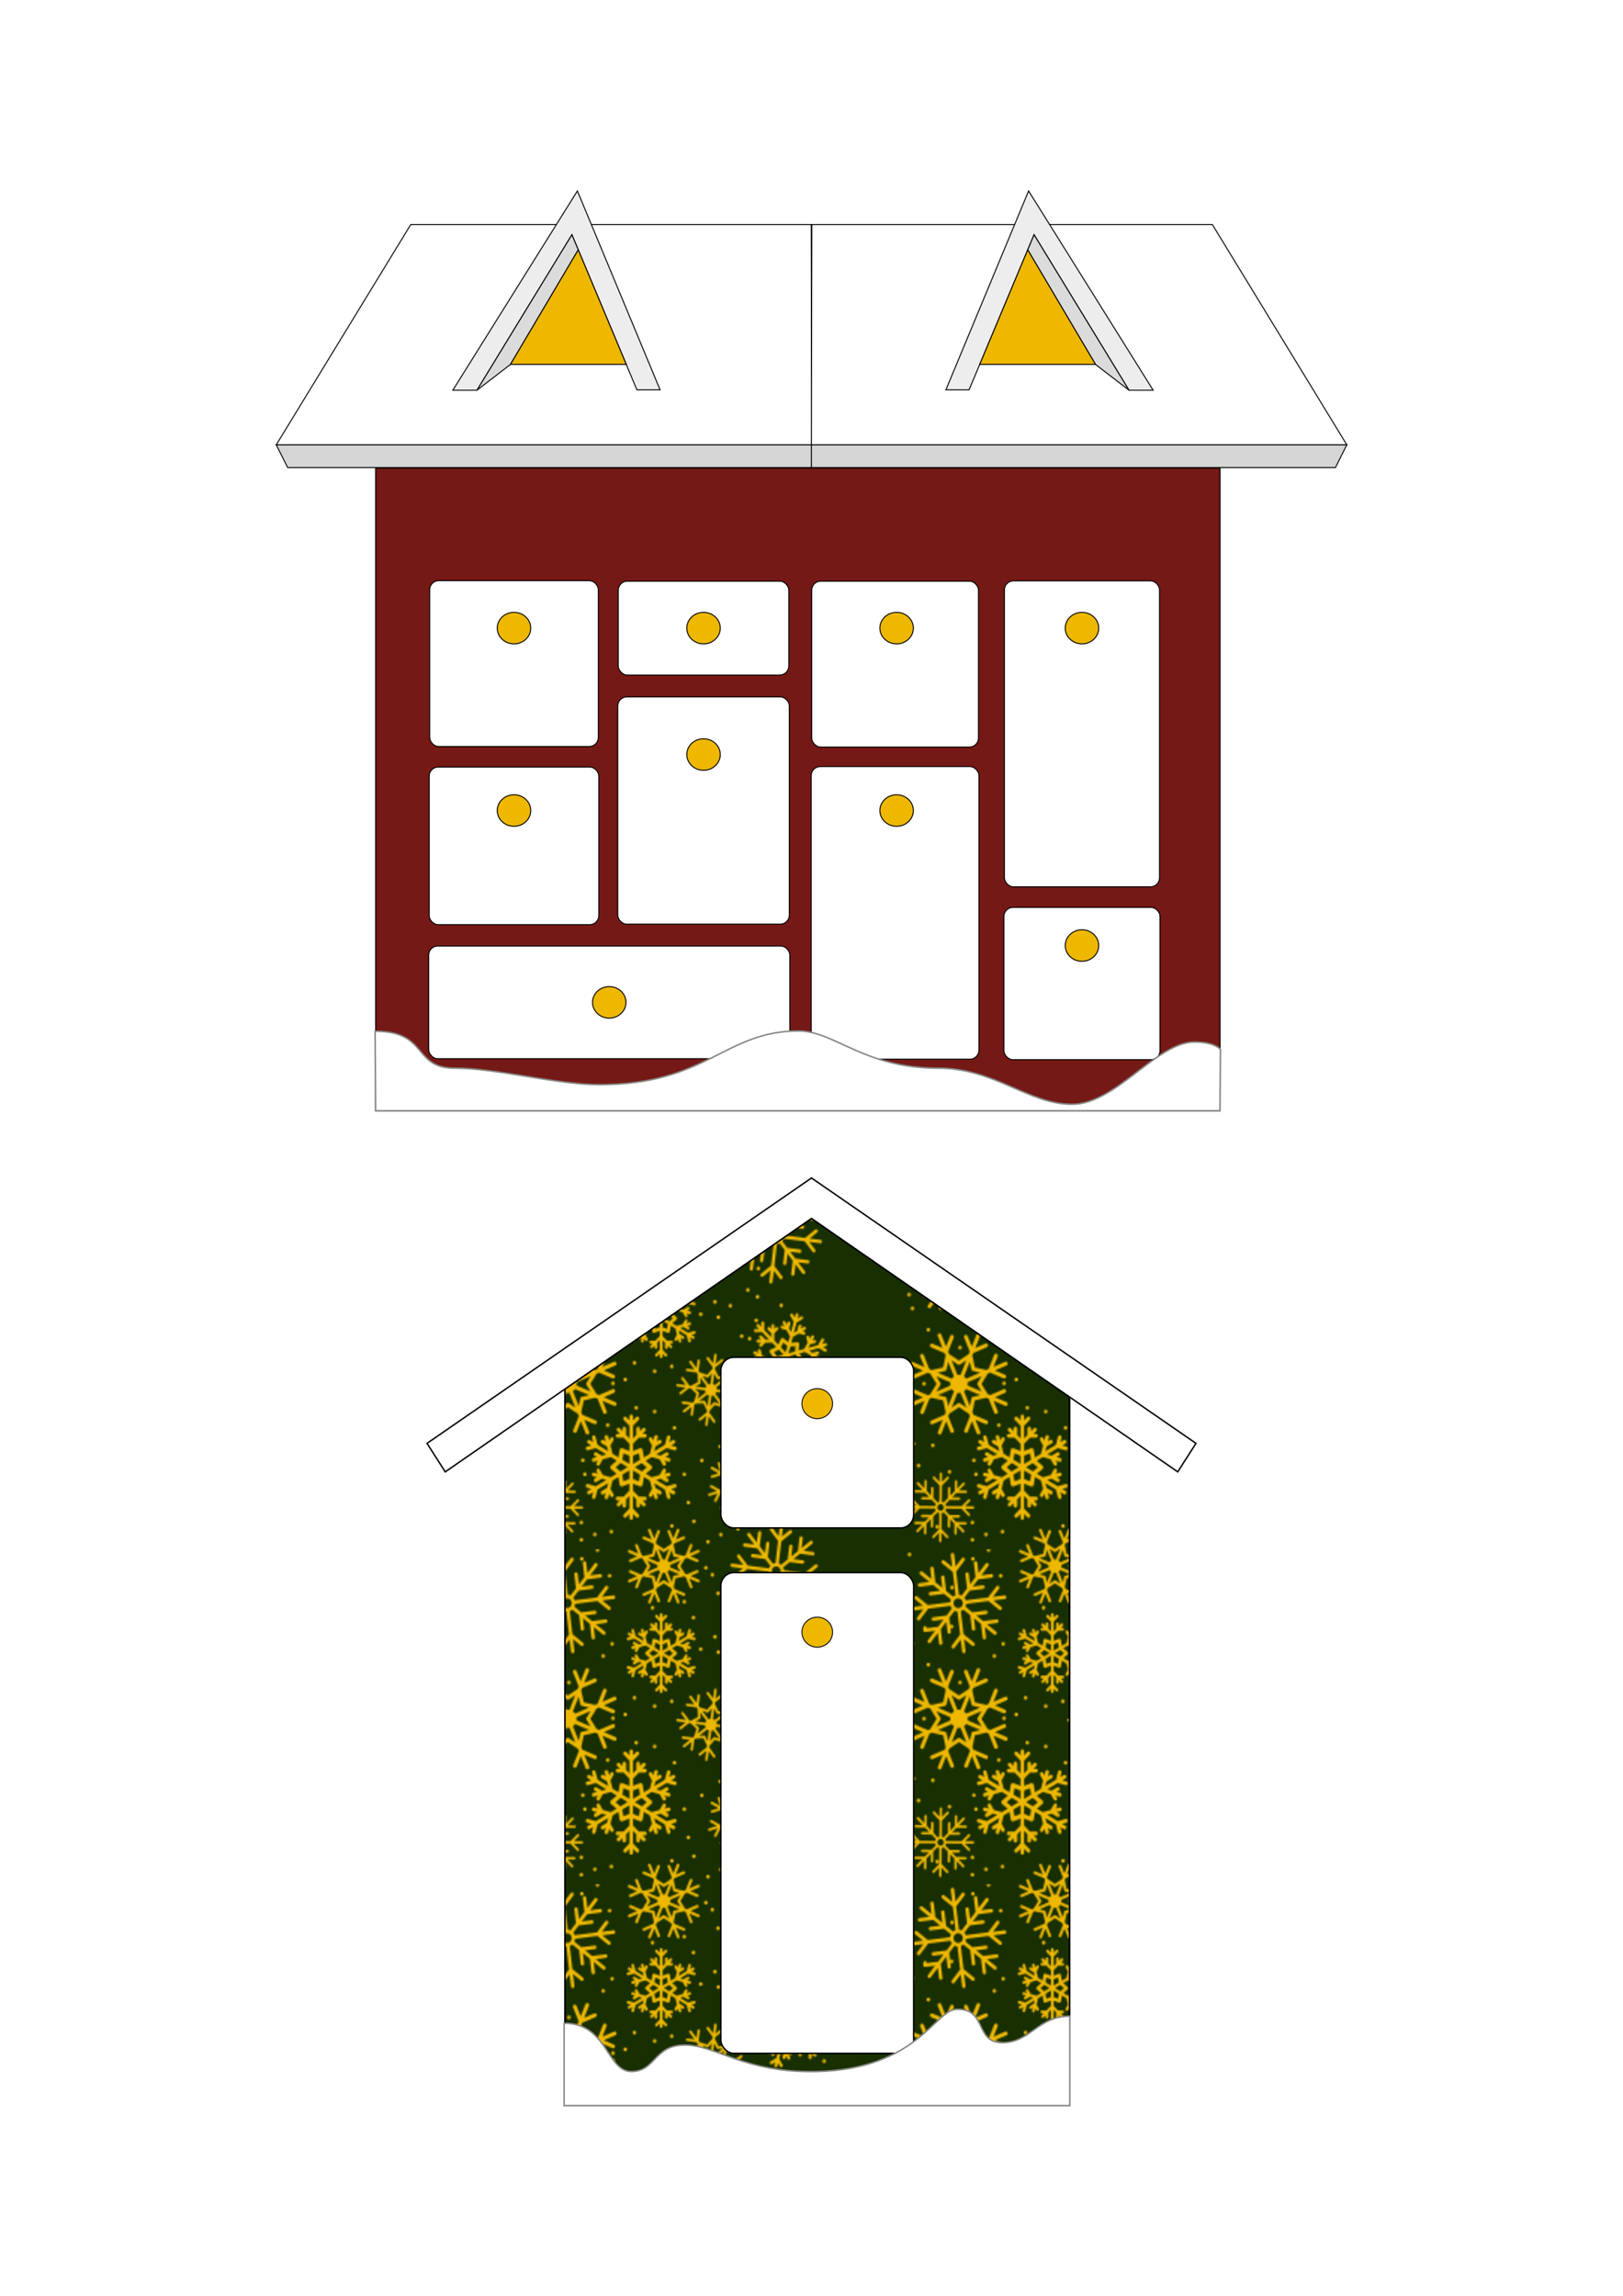 <?xml version="1.0" encoding="UTF-8" standalone="no"?>
<!-- Created with Inkscape (http://www.inkscape.org/) -->

<svg
   width="210mm"
   height="297mm"
   viewBox="0 0 793.701 1122.52"
   version="1.1"
   id="svg1"
   xml:space="preserve"
   inkscape:version="1.4 (86a8ad7, 2024-10-11)"
   sodipodi:docname="Maison_Cassou.svg"
   xmlns:inkscape="http://www.inkscape.org/namespaces/inkscape"
   xmlns:sodipodi="http://sodipodi.sourceforge.net/DTD/sodipodi-0.dtd"
   xmlns:xlink="http://www.w3.org/1999/xlink"
   xmlns="http://www.w3.org/2000/svg"
   xmlns:svg="http://www.w3.org/2000/svg"><sodipodi:namedview
     id="namedview1"
     pagecolor="#ffffff"
     bordercolor="#000000"
     borderopacity="0.25"
     inkscape:showpageshadow="2"
     inkscape:pageopacity="0.0"
     inkscape:pagecheckerboard="0"
     inkscape:deskcolor="#d1d1d1"
     inkscape:document-units="mm"
     inkscape:zoom="0.61382902"
     inkscape:cx="304.6451"
     inkscape:cy="559.60209"
     inkscape:window-width="1920"
     inkscape:window-height="1009"
     inkscape:window-x="-8"
     inkscape:window-y="-8"
     inkscape:window-maximized="1"
     inkscape:current-layer="layer2" /><defs
     id="defs1"><pattern
       inkscape:collect="always"
       xlink:href="#Snowflakes"
       preserveAspectRatio="xMidYMid"
       id="pattern30"
       patternTransform="matrix(0.8,0,0,0.8,891.6,448.023)"
       x="-10"
       y="0"
       width="260.397" /><pattern
       patternUnits="userSpaceOnUse"
       preserveAspectRatio="xMidYMid"
       width="216.997"
       height="214.997"
       patternTransform="translate(891.6,448.023)"
       style="fill:#eeb800"
       id="Snowflakes"
       inkscape:collect="always"
       inkscape:isstock="true"
       inkscape:label="Snowflakes"><path
         id="path48316"
         style="opacity:1;fill-opacity:1;stroke:none;stroke-width:11.339;stroke-linecap:round;stroke-linejoin:round;stroke-dasharray:none;stroke-opacity:1;paint-order:markers fill stroke"
         d="M 59.395,1.2094488e-4 A 1.193,1.193 0 0 0 59.221,0.42 1.193,1.193 0 0 0 60.415,1.613 1.193,1.193 0 0 0 61.608,0.42 1.193,1.193 0 0 0 61.522,1.2094488e-4 Z m 27.086,0 L 87.647,2.797 81.915,0.438 A 0.917,0.917 0 0 0 80.721,0.934 0.917,0.917 0 0 0 81.217,2.133 l 5.727,2.359 -4.957,2.062 a 0.917,0.917 0 0 0 -0.498,1.199 0.917,0.917 0 0 0 1.201,0.496 l 6.652,-2.77 1.168,0.48 3.111,4.846 -3.146,4.91 -1.111,0.463 -6.664,-2.744 a 0.917,0.917 0 0 0 -0.703,0 0.917,0.917 0 0 0 -0.49,0.502 0.917,0.917 0 0 0 0.496,1.193 l 4.965,2.047 -5.717,2.381 a 0.917,0.917 0 0 0 -0.49,1.199 0.917,0.917 0 0 0 1.193,0.496 l 5.723,-2.381 -2.047,4.967 a 0.917,0.917 0 0 0 0.5,1.193 0.917,0.917 0 0 0 1.193,-0.496 l 2.746,-6.662 1.168,-0.486 5.623,1.225 1.248,5.701 -0.457,1.109 -6.652,2.771 a 0.917,0.917 0 0 0 -0.496,1.199 0.917,0.917 0 0 0 1.199,0.496 l 4.961,-2.064 -2.359,5.729 a 0.917,0.917 0 0 0 0.496,1.195 0.917,0.917 0 0 0 1.199,-0.496 l 2.361,-5.734 2.064,4.965 a 0.917,0.917 0 0 0 1.195,0.49 0.917,0.917 0 0 0 0.496,-1.199 l -2.771,-6.65 0.482,-1.168 4.846,-3.111 4.91,3.146 0.463,1.111 -2.744,6.666 a 0.917,0.917 0 0 0 0.502,1.193 0.917,0.917 0 0 0 1.193,-0.496 l 2.047,-4.969 2.381,5.723 a 0.917,0.917 0 0 0 1.199,0.49 0.917,0.917 0 0 0 0.496,-1.199 l -2.381,-5.715 4.967,2.045 a 0.917,0.917 0 0 0 1.197,-0.502 0.917,0.917 0 0 0 -0.502,-1.193 l -6.658,-2.746 -0.488,-1.17 1.225,-5.623 5.703,-1.248 1.113,0.459 2.764,6.652 a 0.917,0.917 0 0 0 1.201,0.49 0.917,0.917 0 0 0 0.496,-1.199 l -2.064,-4.955 5.729,2.361 a 0.917,0.917 0 0 0 1.193,-0.502 0.917,0.917 0 0 0 -0.494,-1.195 l -5.729,-2.361 4.959,-2.066 a 0.917,0.917 0 0 0 0.49,-1.199 0.917,0.917 0 0 0 -0.496,-0.496 0.917,0.917 0 0 0 -0.703,0.004 l -6.646,2.77 -1.172,-0.484 -3.109,-4.842 3.148,-4.916 1.107,-0.461 6.666,2.744 a 0.917,0.917 0 0 0 1.193,-0.496 0.917,0.917 0 0 0 -0.496,-1.201 L 122.362,4.422 128.086,2.037 A 0.917,0.917 0 0 0 128.577,0.84 0.917,0.917 0 0 0 127.378,0.348 L 121.663,2.729 122.786,0 h -1.984 l -1.535,3.727 -1.168,0.484 -5.625,-1.225 L 111.819,0 h -3.695 l -2.703,6.559 c -0.497,-0.09 -1.012,-0.092 -1.523,0 L 101.163,0 H 97.506 L 96.854,2.994 91.155,4.242 90.038,3.783 88.462,0 Z m 15.164,0 2.521,1.617 a 0.917,0.917 0 0 0 0.992,0 l 2.516,-1.617 z m 65.84,0 2.959,3.779 -6.336,-0.77 a 1.09,1.09 0 0 0 -1.215,0.947 1.09,1.09 0 0 0 0.947,1.215 l 8.502,1.031 3.451,4.408 c -0.386,0.45 -0.698,0.969 -0.91,1.539 l -14.154,-1.719 -5.287,-6.748 a 1.09,1.09 0 0 0 -0.805,-0.414 1.09,1.09 0 0 0 -0.725,0.232 1.09,1.09 0 0 0 -0.182,1.529 l 3.934,5.027 -7.309,-0.887 a 1.09,1.09 0 0 0 -1.215,0.945 1.09,1.09 0 0 0 0.955,1.215 l 7.311,0.891 -5.031,3.936 a 1.09,1.09 0 0 0 -0.189,1.531 1.09,1.09 0 0 0 1.537,0.184 l 6.734,-5.279 14.119,1.721 c 0.048,0.629 0.214,1.232 0.475,1.785 l -4.316,3.381 -8.508,-1.035 a 1.09,1.09 0 0 0 -1.213,0.949 1.09,1.09 0 0 0 0.945,1.213 l 6.35,0.77 -4.434,3.473 -8.504,-1.035 a 1.09,1.09 0 0 0 -1.215,0.947 1.09,1.09 0 0 0 0.955,1.215 l 6.34,0.77 -5.799,4.541 a 1.09,1.09 0 0 0 -0.189,1.531 1.09,1.09 0 0 0 1.529,0.182 l 5.801,-4.543 -0.77,6.346 a 1.09,1.09 0 0 0 0.945,1.213 1.09,1.09 0 0 0 1.215,-0.953 l 1.035,-8.504 4.428,-3.467 -0.775,6.344 a 1.09,1.09 0 0 0 0.955,1.213 1.09,1.09 0 0 0 1.213,-0.953 l 1.035,-8.506 4.295,-3.361 c 0.475,0.406 1.027,0.729 1.635,0.941 l -1.711,14.047 -6.742,5.277 a 1.09,1.09 0 0 0 -0.182,1.529 1.09,1.09 0 0 0 1.529,0.189 l 5.021,-3.939 -0.889,7.307 a 1.09,1.09 0 0 0 0.955,1.215 1.09,1.09 0 0 0 1.213,-0.947 l 0.889,-7.309 3.939,5.021 a 1.09,1.09 0 0 0 1.529,0.189 1.09,1.09 0 0 0 0.184,-1.529 l -5.279,-6.746 1.703,-14.041 c 0.641,-0.06 1.256,-0.239 1.814,-0.52 l 3.367,4.301 -1.029,8.494 a 1.09,1.09 0 0 0 0.945,1.213 1.09,1.09 0 0 0 1.215,-0.945 l 0.771,-6.338 3.467,4.43 -1.039,8.496 a 1.09,1.09 0 0 0 0.953,1.215 1.09,1.09 0 0 0 1.215,-0.949 l 0.771,-6.338 4.541,5.797 a 1.09,1.09 0 0 0 1.529,0.186 1.09,1.09 0 0 0 0.182,-1.531 l -4.535,-5.793 6.34,0.77 a 1.09,1.09 0 0 0 1.207,-0.953 1.09,1.09 0 0 0 -0.947,-1.215 l -8.504,-1.033 -3.465,-4.426 6.34,0.771 a 1.09,1.09 0 0 0 1.215,-0.947 1.09,1.09 0 0 0 -0.955,-1.215 l -8.504,-1.041 -3.379,-4.318 c 0.384,-0.475 0.685,-1.022 0.881,-1.621 l 14.121,1.721 5.279,6.742 a 1.09,1.09 0 0 0 1.529,0.188 1.09,1.09 0 0 0 0.184,-1.527 l -3.938,-5.031 7.313,0.891 a 1.09,1.09 0 0 0 1.213,-0.949 1.09,1.09 0 0 0 -0.945,-1.211 l -7.314,-0.893 5.025,-3.937 a 1.09,1.09 0 0 0 0.189,-1.529 1.09,1.09 0 0 0 -0.803,-0.418 1.09,1.09 0 0 0 -0.727,0.229 l -6.744,5.283 -14.164,-1.723 c -0.069,-0.604 -0.244,-1.182 -0.51,-1.711 l 4.406,-3.451 8.5,1.033 a 1.09,1.09 0 0 0 1.215,-0.953 1.09,1.09 0 0 0 -0.947,-1.207 l -6.338,-0.773 4.424,-3.465 8.502,1.031 a 1.09,1.09 0 0 0 1.215,-0.945 1.09,1.09 0 0 0 -0.955,-1.215 L 197.96,0.924 199.139,1.2094488e-4 h -4.818 L 194.186,1.111 189.762,4.576 190.317,1.2094488e-4 h -2.199 L 187.331,6.479 182.905,9.945 c -0.451,-0.366 -0.965,-0.658 -1.529,-0.855 l 1.107,-9.09 h -2.195 L 179.215,8.828 c -0.593,0.056 -1.163,0.214 -1.687,0.461 L 174.061,4.865 174.653,1.2094488e-4 h -2.199 L 172.159,2.436 170.251,1.2094488e-4 Z M 110.001,0.262 110.807,3.955 a 0.917,0.917 0 0 0 0.701,0.699 l 3.633,0.791 -6.938,2.889 c -0.299,-0.427 -0.668,-0.789 -1.086,-1.076 z m -10.689,0.064 2.891,6.936 c -0.427,0.299 -0.789,0.669 -1.076,1.086 L 94.131,5.467 97.821,4.66 a 0.917,0.917 0 0 0 0.699,-0.699 z M 7.631,2.117 A 1.193,1.193 0 0 0 6.438,3.311 1.193,1.193 0 0 0 7.631,4.504 1.193,1.193 0 0 0 8.825,3.311 1.193,1.193 0 0 0 7.631,2.117 Z M 36.46,2.338 a 1.146,1.146 0 0 0 -0.258,0.004 1.146,1.146 0 0 0 -1.004,1.275 L 36.135,11.311 30.842,7.168 A 1.146,1.146 0 0 0 29.233,7.367 1.146,1.146 0 0 0 29.432,8.977 l 7.094,5.553 1.824,14.973 c -0.593,0.207 -1.135,0.515 -1.609,0.9 L 32.085,26.756 30.999,17.807 a 1.146,1.146 0 0 0 -1.277,-0.998 1.146,1.146 0 0 0 -1.004,1.277 L 29.528,24.754 24.874,21.109 23.786,12.158 a 1.146,1.146 0 0 0 -1.113,-1.004 1.146,1.146 0 0 0 -0.164,0.008 1.146,1.146 0 0 0 -0.996,1.277 l 0.811,6.672 -6.104,-4.781 a 1.146,1.146 0 0 0 -0.842,-0.236 1.146,1.146 0 0 0 -0.768,0.436 1.146,1.146 0 0 0 0.199,1.609 l 6.094,4.772 -6.662,0.816 a 1.146,1.146 0 0 0 -1.004,1.277 1.146,1.146 0 0 0 1.277,0.996 l 8.945,-1.086 4.654,3.645 -6.668,0.814 a 1.146,1.146 0 0 0 -0.996,1.27 1.146,1.146 0 0 0 1.277,1.004 l 8.941,-1.088 4.637,3.631 c -0.279,0.557 -0.464,1.165 -0.537,1.801 l -14.9,1.813 -7.096,-5.559 a 1.146,1.146 0 0 0 -0.764,-0.24 1.146,1.146 0 0 0 -0.846,0.439 1.146,1.146 0 0 0 0.199,1.609 l 5.287,4.143 -7.693,0.937 a 1.146,1.146 0 0 0 -0.996,1.275 1.146,1.146 0 0 0 1.277,0.998 l 7.691,-0.938 -4.141,5.293 a 1.146,1.146 0 0 0 0.191,1.607 1.146,1.146 0 0 0 1.609,-0.197 l 5.555,-7.094 14.855,-1.809 c 0.206,0.63 0.523,1.205 0.928,1.705 l -3.555,4.543 -8.947,1.096 a 1.146,1.146 0 0 0 -1.004,1.277 1.146,1.146 0 0 0 1.277,0.996 l 6.67,-0.811 -3.645,4.654 -7.543,0.918 a 1.193,1.193 0 0 0 0.008,-0.127 1.193,1.193 0 0 0 -1.193,-1.193 1.193,1.193 0 0 0 -1.193,1.193 1.193,1.193 0 0 0 0.234,0.709 1.146,1.146 0 0 0 -0.256,0.865 1.146,1.146 0 0 0 1.27,1.004 l 6.67,-0.811 -4.772,6.096 a 1.146,1.146 0 0 0 0.191,1.609 1.146,1.146 0 0 0 1.609,-0.193 l 4.777,-6.1 0.811,6.668 a 1.146,1.146 0 0 0 1.277,0.998 1.146,1.146 0 0 0 1.004,-1.277 l -1.094,-8.937 3.648,-4.66 0.811,6.666 a 1.146,1.146 0 0 0 1.277,0.996 1.146,1.146 0 0 0 0.996,-1.277 L 34.963,50.461 a 1.193,1.193 0 0 0 0.793,0.305 1.193,1.193 0 0 0 1.193,-1.193 1.193,1.193 0 0 0 -1.193,-1.193 1.193,1.193 0 0 0 -0.982,0.518 l -0.602,-4.955 3.543,-4.525 c 0.588,0.295 1.234,0.484 1.908,0.547 l 1.793,14.771 -5.555,7.098 a 1.146,1.146 0 0 0 0.194,1.609 1.146,1.146 0 0 0 1.609,-0.199 l 4.145,-5.283 0.934,7.689 a 1.146,1.146 0 0 0 1.277,0.996 1.146,1.146 0 0 0 1.004,-1.277 l -0.936,-7.688 5.283,4.145 a 1.146,1.146 0 0 0 1.609,-0.199 1.146,1.146 0 0 0 -0.191,-1.609 L 43.696,54.465 41.897,39.686 c 0.639,-0.223 1.219,-0.563 1.719,-0.99 l 4.52,3.537 1.088,8.947 a 1.146,1.146 0 0 0 1.277,1.004 1.146,1.146 0 0 0 1.004,-1.277 l -0.814,-6.674 4.658,3.648 1.088,8.945 a 1.146,1.146 0 0 0 1.277,1.004 1.146,1.146 0 0 0 0.996,-1.277 l -0.811,-6.676 6.104,4.779 a 1.146,1.146 0 0 0 1.609,-0.191 1.146,1.146 0 0 0 -0.199,-1.609 L 59.311,48.078 65.981,47.268 a 1.146,1.146 0 0 0 1.004,-1.277 1.146,1.146 0 0 0 -1.277,-0.996 l -8.947,1.088 -4.664,-3.652 6.68,-0.811 A 1.146,1.146 0 0 0 59.772,40.344 1.146,1.146 0 0 0 58.494,39.346 L 49.545,40.434 45.004,36.877 c 0.275,-0.582 0.448,-1.217 0.498,-1.879 l 14.854,-1.809 7.086,5.553 a 1.146,1.146 0 0 0 1.617,-0.193 1.146,1.146 0 0 0 -0.199,-1.609 l -5.293,-4.141 7.691,-0.937 a 1.146,1.146 0 0 0 1.004,-1.277 1.146,1.146 0 0 0 -1.277,-0.996 l -7.689,0.934 4.139,-5.289 a 1.146,1.146 0 0 0 -0.191,-1.609 1.146,1.146 0 0 0 -0.762,-0.244 1.146,1.146 0 0 0 -0.848,0.436 l -5.563,7.1 -14.891,1.809 c -0.224,-0.6 -0.551,-1.145 -0.957,-1.619 l 3.631,-4.639 8.943,-1.084 a 1.146,1.146 0 0 0 0.996,-1.277 1.146,1.146 0 0 0 -1.277,-0.998 l -6.666,0.811 3.652,-4.662 8.941,-1.086 a 1.146,1.146 0 0 0 0.998,-1.277 1.146,1.146 0 0 0 -1.277,-0.996 l -6.666,0.811 4.775,-6.096 a 1.146,1.146 0 0 0 -0.191,-1.609 1.146,1.146 0 0 0 -0.85,-0.236 1.146,1.146 0 0 0 -0.76,0.428 l -4.777,6.1 -0.811,-6.668 A 1.146,1.146 0 0 0 51.772,7.619 1.146,1.146 0 0 0 51.608,7.627 1.146,1.146 0 0 0 50.604,8.897 l 1.088,8.953 -3.645,4.652 -0.809,-6.666 A 1.146,1.146 0 0 0 45.962,14.832 1.146,1.146 0 0 0 44.958,16.108 l 1.088,8.951 -3.646,4.654 C 41.847,29.454 41.248,29.286 40.624,29.227 L 38.804,14.25 44.36,7.162 A 1.146,1.146 0 0 0 44.161,5.553 1.146,1.146 0 0 0 43.397,5.309 1.146,1.146 0 0 0 42.552,5.744 L 38.413,11.033 37.479,3.346 A 1.146,1.146 0 0 0 36.46,2.338 Z m 13.473,2.603 a 1.193,1.193 0 0 0 -1.193,1.193 1.193,1.193 0 0 0 1.193,1.193 1.193,1.193 0 0 0 1.191,-1.193 1.193,1.193 0 0 0 -1.191,-1.193 z m 65.957,2.176 -2.039,3.184 a 0.917,0.917 0 0 0 0.002,0.99 l 2.008,3.127 -6.953,-2.863 c 0.09,-0.498 0.093,-1.017 0,-1.529 z m -22.414,0.064 6.949,2.861 c -0.09,0.499 -0.093,1.018 0,1.531 l -6.979,2.906 2.039,-3.18 a 0.917,0.917 0 0 0 -0.002,-0.99 z m 39.252,3.465 a 1.193,1.193 0 0 0 -1.193,1.193 1.193,1.193 0 0 0 1.193,1.193 1.193,1.193 0 0 0 1.193,-1.193 1.193,1.193 0 0 0 -1.193,-1.193 z m 47.018,0.34 c 0.1,0 0.201,0.012 0.303,0.023 1.628,0.198 2.768,1.651 2.57,3.279 -0.198,1.628 -1.655,2.768 -3.283,2.57 -1.628,-0.198 -2.766,-1.653 -2.568,-3.281 0.186,-1.527 1.476,-2.626 2.978,-2.592 z m -71.535,2.266 6.996,2.883 -3.691,0.807 a 0.917,0.917 0 0 0 -0.701,0.701 l -0.791,3.629 -2.887,-6.936 c 0.426,-0.299 0.787,-0.667 1.074,-1.084 z m -7.078,0.02 c 0.298,0.425 0.666,0.784 1.082,1.07 L 99.333,21.338 98.526,17.649 A 0.917,0.917 0 0 0 97.825,16.948 L 94.196,16.158 Z m 2.779,1.772 c 0.499,0.09 1.018,0.093 1.531,0 l 2.904,6.982 -3.18,-2.039 a 0.917,0.917 0 0 0 -0.99,0 l -3.129,2.01 z m 33.18,0.146 a 1.193,1.193 0 0 0 -1.193,1.193 1.193,1.193 0 0 0 1.193,1.193 1.193,1.193 0 0 0 1.193,-1.193 1.193,1.193 0 0 0 -1.193,-1.193 z M 68.504,15.801 a 1.193,1.193 0 0 0 -1.193,1.193 1.193,1.193 0 0 0 1.193,1.193 1.193,1.193 0 0 0 1.191,-1.193 1.193,1.193 0 0 0 -1.191,-1.193 z m -32.525,7.553 a 1.193,1.193 0 0 0 -1.193,1.193 1.193,1.193 0 0 0 1.193,1.193 1.193,1.193 0 0 0 1.193,-1.193 1.193,1.193 0 0 0 -1.193,-1.193 z m 104.875,3.719 a 1.193,1.193 0 0 0 -1.193,1.193 1.193,1.193 0 0 0 1.193,1.193 1.193,1.193 0 0 0 1.193,-1.193 1.193,1.193 0 0 0 -1.193,-1.193 z M 40.067,31.498 c 1.58,-0.034 2.937,1.121 3.133,2.727 0.208,1.713 -0.99,3.243 -2.703,3.451 -1.713,0.208 -3.245,-0.99 -3.453,-2.703 -0.208,-1.713 0.99,-3.243 2.703,-3.451 0.107,-0.011 0.215,-0.023 0.32,-0.023 z m 78.299,0.955 a 1.193,1.193 0 0 0 -1.193,1.193 1.193,1.193 0 0 0 1.193,1.193 1.193,1.193 0 0 0 1.193,-1.193 1.193,1.193 0 0 0 -1.193,-1.193 z m 49.369,1.039 a 1.193,1.193 0 0 0 -1.191,1.193 1.193,1.193 0 0 0 1.191,1.193 1.193,1.193 0 0 0 1.193,-1.193 1.193,1.193 0 0 0 -1.193,-1.193 z m -70.598,2.846 a 1.193,1.193 0 0 0 -1.193,1.193 1.193,1.193 0 0 0 1.193,1.193 1.193,1.193 0 0 0 1.193,-1.193 1.193,1.193 0 0 0 -1.193,-1.193 z m 5.779,4.662 a 0.907,0.907 0 0 0 -0.91,0.908 v 1.984 l -1.604,-1.604 a 0.907,0.907 0 0 0 -1.281,0 0.907,0.907 0 0 0 0,1.283 l 2.885,2.887 v 6.203 l -1.686,-1.688 v -3.121 a 0.907,0.907 0 0 0 -0.91,-0.906 0.907,0.907 0 0 0 -0.906,0.906 v 1.303 L 97.102,47.754 a 0.907,0.907 0 0 0 -1.283,0 0.907,0.907 0 0 0 0,1.283 l 1.404,1.406 h -1.275 a 0.907,0.907 0 0 0 -0.908,0.91 0.907,0.907 0 0 0 0.908,0.9 h 3.086 l 2.973,2.977 v 3.553 l -3.539,-1.326 a 1.062,1.062 0 0 0 -0.613,-0.041 1.062,1.062 0 0 0 -0.807,0.861 l -0.594,3.59 -2.994,-1.729 -1.082,-4.035 1.545,-2.678 a 0.907,0.907 0 0 0 -0.33,-1.24 0.907,0.907 0 0 0 -1.24,0.332 l -0.639,1.107 -0.514,-1.918 a 0.907,0.907 0 0 0 -1.111,-0.643 0.907,0.907 0 0 0 -0.551,0.424 0.907,0.907 0 0 0 -0.09,0.687 l 0.512,1.916 -1.127,-0.65 a 0.907,0.907 0 0 0 -1.24,0.332 0.907,0.907 0 0 0 0.332,1.238 l 2.701,1.559 0.611,2.287 -5.357,-3.094 -1.057,-3.941 a 0.907,0.907 0 0 0 -1.109,-0.643 0.907,0.907 0 0 0 -0.646,1.109 l 0.588,2.191 -1.719,-0.992 a 0.907,0.907 0 0 0 -1.238,0.33 0.907,0.907 0 0 0 0.33,1.244 l 1.713,0.99 -2.184,0.586 a 0.907,0.907 0 0 0 -0.639,1.109 0.907,0.907 0 0 0 1.109,0.645 l 3.937,-1.057 5.371,3.1 -2.299,0.617 -2.701,-1.559 a 0.907,0.907 0 0 0 -1.24,0.332 0.907,0.907 0 0 0 0.332,1.24 l 1.129,0.65 -1.916,0.514 a 0.907,0.907 0 0 0 -0.551,0.422 0.907,0.907 0 0 0 -0.09,0.689 0.907,0.907 0 0 0 1.113,0.643 l 1.914,-0.514 -0.639,1.105 a 0.907,0.907 0 0 0 0.332,1.238 0.907,0.907 0 0 0 1.24,-0.332 l 1.547,-2.676 4.051,-1.088 3.045,1.756 -2.963,2.436 a 1.062,1.062 0 0 0 0,1.639 l 2.838,2.334 -2.936,1.693 -4.035,-1.082 -1.547,-2.676 A 0.907,0.907 0 0 0 85.721,67.487 0.907,0.907 0 0 0 85.389,68.725 l 0.641,1.105 -1.916,-0.512 a 0.907,0.907 0 0 0 -1.113,0.641 0.907,0.907 0 0 0 0.09,0.689 0.907,0.907 0 0 0 0.551,0.422 l 1.916,0.514 -1.129,0.65 a 0.907,0.907 0 0 0 -0.332,1.24 0.907,0.907 0 0 0 1.24,0.332 l 2.701,-1.559 2.283,0.613 -5.361,3.094 -3.938,-1.057 a 0.907,0.907 0 0 0 -1.111,0.645 0.907,0.907 0 0 0 0.641,1.109 l 2.186,0.586 -1.715,0.988 a 0.907,0.907 0 0 0 -0.33,1.244 0.907,0.907 0 0 0 1.238,0.332 l 1.721,-0.994 -0.588,2.193 a 0.907,0.907 0 0 0 0.637,1.109 0.907,0.907 0 0 0 1.117,-0.645 l 1.051,-3.938 5.375,-3.104 -0.617,2.305 -2.701,1.559 a 0.907,0.907 0 0 0 -0.332,1.238 0.907,0.907 0 0 0 1.24,0.332 l 1.127,-0.65 -0.512,1.916 a 0.907,0.907 0 0 0 0.09,0.687 0.907,0.907 0 0 0 0.551,0.424 0.907,0.907 0 0 0 1.111,-0.643 l 0.514,-1.918 0.639,1.107 a 0.907,0.907 0 0 0 1.24,0.332 0.907,0.907 0 0 0 0.33,-1.24 l -1.545,-2.678 1.088,-4.053 2.961,-1.711 0.623,3.75 a 1.062,1.062 0 0 0 1.418,0.818 l 3.529,-1.324 v 3.408 l -2.961,2.957 h -3.09 a 0.907,0.907 0 0 0 -0.908,0.906 0.907,0.907 0 0 0 0.908,0.908 h 1.275 L 95.819,84.261 a 0.907,0.907 0 0 0 0,1.285 0.907,0.907 0 0 0 0.641,0.266 0.907,0.907 0 0 0 0.643,-0.266 l 1.402,-1.402 v 1.303 a 0.907,0.907 0 0 0 0.906,0.908 0.907,0.907 0 0 0 0.908,-0.908 v -3.117 l 1.678,-1.678 v 6.189 l -2.889,2.889 a 0.907,0.907 0 0 0 0,1.283 0.907,0.907 0 0 0 1.285,0 l 1.603,-1.604 V 91.394 a 0.907,0.907 0 0 0 0.9,0.908 0.907,0.907 0 0 0 0.91,-0.908 v -1.982 l 1.604,1.602 a 0.907,0.907 0 0 0 1.281,0 0.907,0.907 0 0 0 0,-1.283 l -2.885,-2.887 v -6.201 l 1.688,1.687 v 3.117 a 0.907,0.907 0 0 0 0.908,0.908 0.907,0.907 0 0 0 0.906,-0.908 v -1.303 l 1.402,1.402 a 0.907,0.907 0 0 0 0.643,0.266 0.907,0.907 0 0 0 0.641,-0.266 0.907,0.907 0 0 0 0,-1.285 l -1.402,-1.402 h 1.277 a 0.907,0.907 0 0 0 0.906,-0.908 0.907,0.907 0 0 0 -0.906,-0.906 h -3.092 L 103.807,78.073 v -3.375 l 3.475,1.305 a 1.062,1.062 0 0 0 1.42,-0.82 l 0.627,-3.77 3.025,1.75 1.082,4.035 -1.545,2.678 a 0.907,0.907 0 0 0 0.332,1.24 0.907,0.907 0 0 0 1.24,-0.332 l 0.637,-1.105 0.514,1.916 a 0.907,0.907 0 0 0 1.111,0.643 0.907,0.907 0 0 0 0.553,-0.424 0.907,0.907 0 0 0 0.09,-0.687 l -0.514,-1.916 1.129,0.65 a 0.907,0.907 0 0 0 1.238,-0.332 0.907,0.907 0 0 0 -0.332,-1.24 l -2.699,-1.557 -0.611,-2.287 5.355,3.094 1.059,3.941 a 0.907,0.907 0 0 0 1.115,0.645 0.907,0.907 0 0 0 0.639,-1.115 l -0.588,-2.186 1.719,0.992 a 0.907,0.907 0 0 0 1.238,-0.332 0.907,0.907 0 0 0 -0.33,-1.244 l -1.715,-0.988 2.186,-0.588 a 0.907,0.907 0 0 0 0.641,-1.109 0.907,0.907 0 0 0 -1.111,-0.645 l -3.939,1.057 -5.371,-3.1 2.301,-0.617 2.701,1.559 a 0.907,0.907 0 0 0 1.24,-0.332 0.907,0.907 0 0 0 -0.332,-1.24 l -1.129,-0.65 1.916,-0.514 a 0.907,0.907 0 0 0 0.551,-0.424 0.907,0.907 0 0 0 0.092,-0.687 0.907,0.907 0 0 0 -1.113,-0.643 l -1.918,0.514 0.641,-1.105 a 0.907,0.907 0 0 0 -0.332,-1.238 0.907,0.907 0 0 0 -0.387,-0.121 0.907,0.907 0 0 0 -0.854,0.453 l -1.547,2.676 -4.051,1.088 -2.967,-1.713 2.822,-2.32 a 1.062,1.062 0 0 0 0,-1.639 l -2.924,-2.404 3.084,-1.781 4.035,1.08 1.545,2.676 a 0.907,0.907 0 0 0 1.244,0.33 0.907,0.907 0 0 0 0.332,-1.238 l -0.637,-1.102 1.914,0.514 a 0.907,0.907 0 0 0 1.109,-0.645 0.907,0.907 0 0 0 -0.639,-1.109 l -1.92,-0.516 1.129,-0.65 a 0.907,0.907 0 0 0 0.336,-1.238 0.907,0.907 0 0 0 -0.555,-0.426 0.907,0.907 0 0 0 -0.689,0.096 l -2.701,1.555 -2.279,-0.611 5.359,-3.094 3.938,1.057 a 0.907,0.907 0 0 0 1.109,-0.645 0.907,0.907 0 0 0 -0.639,-1.109 l -2.184,-0.586 1.713,-0.99 a 0.907,0.907 0 0 0 0.33,-1.244 0.907,0.907 0 0 0 -0.852,-0.449 0.907,0.907 0 0 0 -0.387,0.119 l -1.719,0.992 0.586,-2.186 a 0.907,0.907 0 0 0 -0.639,-1.115 0.907,0.907 0 0 0 -1.115,0.643 l -1.051,3.939 -5.373,3.102 0.615,-2.303 2.701,-1.559 a 0.907,0.907 0 0 0 0.332,-1.238 0.907,0.907 0 0 0 -1.238,-0.334 l -1.129,0.654 0.514,-1.918 a 0.907,0.907 0 0 0 -0.09,-0.689 0.907,0.907 0 0 0 -0.553,-0.422 0.907,0.907 0 0 0 -0.283,-0.029 0.907,0.907 0 0 0 -0.828,0.672 l -0.514,1.916 -0.637,-1.105 a 0.907,0.907 0 0 0 -1.24,-0.332 0.907,0.907 0 0 0 -0.332,1.24 l 1.545,2.676 -1.086,4.055 -3.045,1.758 -0.604,-3.639 a 1.062,1.062 0 0 0 -1.42,-0.818 l -3.459,1.297 v -3.539 l 2.957,-2.961 h 3.092 a 0.907,0.907 0 0 0 0.902,-0.9 0.907,0.907 0 0 0 -0.902,-0.91 h -1.281 l 1.404,-1.406 a 0.907,0.907 0 0 0 0,-1.283 0.907,0.907 0 0 0 -1.283,0 l -1.402,1.402 V 47.854 a 0.907,0.907 0 0 0 -0.908,-0.906 0.907,0.907 0 0 0 -0.908,0.906 v 3.121 l -1.67,1.672 v -6.193 l 2.883,-2.881 a 0.907,0.907 0 0 0 0,-1.283 0.907,0.907 0 0 0 -1.285,0 l -1.598,1.596 V 41.909 a 0.907,0.907 0 0 0 -0.906,-0.908 z m 21.518,1.662 a 1.193,1.193 0 0 0 -1.193,1.193 1.193,1.193 0 0 0 1.193,1.193 1.193,1.193 0 0 0 1.193,-1.193 1.193,1.193 0 0 0 -1.193,-1.193 z m 36.309,4.678 a 1.193,1.193 0 0 0 -1.193,1.193 1.193,1.193 0 0 0 1.193,1.193 1.193,1.193 0 0 0 1.193,-1.193 1.193,1.193 0 0 0 -1.193,-1.193 z M 7.333,50.326 A 1.193,1.193 0 0 0 6.139,51.52 1.193,1.193 0 0 0 7.333,52.713 1.193,1.193 0 0 0 8.526,51.52 1.193,1.193 0 0 0 7.333,50.326 Z M 167.204,51.672 a 1.193,1.193 0 0 0 -1.193,1.191 1.193,1.193 0 0 0 1.193,1.193 1.193,1.193 0 0 0 1.193,-1.193 1.193,1.193 0 0 0 -1.193,-1.191 z m -28.424,3.309 a 1.193,1.193 0 0 0 -1.193,1.193 1.193,1.193 0 0 0 1.193,1.193 1.193,1.193 0 0 0 1.193,-1.193 1.193,1.193 0 0 0 -1.193,-1.193 z m 44.26,2.246 a 1.193,1.193 0 0 0 -1.193,1.193 1.193,1.193 0 0 0 1.193,1.193 1.193,1.193 0 0 0 1.193,-1.193 1.193,1.193 0 0 0 -1.193,-1.193 z m -33.961,0.215 a 1.193,1.193 0 0 0 -1.191,1.193 1.193,1.193 0 0 0 1.191,1.193 1.193,1.193 0 0 0 1.193,-1.193 1.193,1.193 0 0 0 -1.193,-1.193 z M 9.573,59.151 a 1.193,1.193 0 0 0 -1.193,1.191 1.193,1.193 0 0 0 1.193,1.193 1.193,1.193 0 0 0 1.193,-1.193 1.193,1.193 0 0 0 -1.193,-1.191 z m 60.629,0.353 a 1.193,1.193 0 0 0 -1.193,1.193 1.193,1.193 0 0 0 1.193,1.193 1.193,1.193 0 0 0 1.193,-1.193 1.193,1.193 0 0 0 -1.193,-1.193 z m 28.73,0.395 3.074,1.156 v 4.018 l -3.59,-2.072 z m 7.887,0 0.521,3.15 -3.518,2.031 v -4.055 z m 22.514,3.006 a 1.193,1.193 0 0 0 -1.193,1.193 1.193,1.193 0 0 0 1.193,1.193 1.193,1.193 0 0 0 1.193,-1.193 1.193,1.193 0 0 0 -1.193,-1.193 z m 64.139,0.533 a 0.991,0.991 0 0 0 -0.832,0.725 l -0.566,2.092 -1.232,-2.148 a 0.991,0.991 0 0 0 -1.354,-0.367 0.991,0.991 0 0 0 -0.367,1.355 l 2.221,3.867 -1.771,6.543 -1.297,-2.262 0.891,-3.291 a 0.991,0.991 0 0 0 -0.699,-1.217 0.991,0.991 0 0 0 -1.217,0.697 l -0.371,1.373 -1.078,-1.879 a 0.991,0.991 0 0 0 -1.352,-0.365 0.991,0.991 0 0 0 -0.367,1.354 l 1.08,1.883 -1.346,-0.363 a 0.991,0.991 0 0 0 -1.219,0.699 0.991,0.991 0 0 0 0.701,1.211 l 3.254,0.881 2.285,3.986 -1.016,3.748 -3.352,-2.41 a 1.16,1.16 0 0 0 -0.637,-0.219 1.16,1.16 0 0 0 -1.096,0.678 l -1.652,3.617 -2.664,-2.678 0.011,-4.566 2.395,-2.381 a 0.991,0.991 0 0 0 0.008,-1.402 0.991,0.991 0 0 0 -1.402,-0.004 l -0.99,0.984 0.008,-2.168 a 0.991,0.991 0 0 0 -0.988,-0.996 0.991,0.991 0 0 0 -0.701,0.289 0.991,0.991 0 0 0 -0.293,0.699 l -0.008,2.168 -1.004,-1.01 a 0.991,0.991 0 0 0 -1.402,-0.002 0.991,0.991 0 0 0 -0.004,1.402 l 2.402,2.414 -0.008,2.586 -4.768,-4.791 0.011,-4.459 a 0.991,0.991 0 0 0 -0.986,-0.996 0.991,0.991 0 0 0 -0.998,0.984 l -0.008,2.48 -1.529,-1.537 a 0.991,0.991 0 0 0 -1.4,-0.004 0.991,0.991 0 0 0 -0.008,1.406 l 1.523,1.533 -2.471,-0.004 a 0.991,0.991 0 0 0 -0.992,0.986 0.991,0.991 0 0 0 0.988,0.998 l 4.453,0.008 4.779,4.803 -2.602,-0.008 -2.402,-2.416 a 0.991,0.991 0 0 0 -1.402,-0.004 0.991,0.991 0 0 0 -0.004,1.402 l 1.004,1.01 -2.168,-0.004 a 0.991,0.991 0 0 0 -0.699,0.289 0.991,0.991 0 0 0 -0.293,0.699 0.991,0.991 0 0 0 0.99,0.996 l 2.164,0.004 -0.988,0.982 a 0.991,0.991 0 0 0 -0.002,1.402 0.991,0.991 0 0 0 1.402,0.002 l 2.395,-2.381 4.584,0.011 2.707,2.721 -3.818,1.723 a 1.16,1.16 0 0 0 -0.469,1.73 l 2.326,3.27 -3.578,0.947 -3.947,-2.293 -0.867,-3.264 a 0.991,0.991 0 0 0 -1.213,-0.705 0.991,0.991 0 0 0 -0.703,1.211 l 0.358,1.35 -1.873,-1.088 a 0.991,0.991 0 0 0 -1.357,0.359 0.991,0.991 0 0 0 -0.1,0.752 0.991,0.991 0 0 0 0.459,0.604 l 1.873,1.088 -1.375,0.363 a 0.991,0.991 0 0 0 -0.705,1.213 0.991,0.991 0 0 0 1.213,0.705 l 3.293,-0.873 2.234,1.299 -6.539,1.732 -3.85,-2.24 a 0.991,0.991 0 0 0 -1.355,0.363 0.991,0.991 0 0 0 0.358,1.352 l 2.137,1.242 -2.09,0.555 a 0.991,0.991 0 0 0 -0.703,1.217 0.991,0.991 0 0 0 1.211,0.703 l 2.098,-0.557 -1.246,2.145 a 0.991,0.991 0 0 0 0.356,1.353 0.991,0.991 0 0 0 1.361,-0.361 l 2.232,-3.853 6.557,-1.736 -1.311,2.252 -3.293,0.873 a 0.991,0.991 0 0 0 -0.705,1.213 0.991,0.991 0 0 0 1.213,0.703 l 1.377,-0.363 -1.09,1.873 a 0.991,0.991 0 0 0 -0.1,0.752 0.991,0.991 0 0 0 0.459,0.604 0.991,0.991 0 0 0 1.355,-0.359 l 1.09,-1.877 0.358,1.35 a 0.991,0.991 0 0 0 1.213,0.705 0.991,0.991 0 0 0 0.703,-1.213 l -0.865,-3.266 2.305,-3.965 3.611,-0.957 -0.414,4.131 a 1.16,1.16 0 0 0 1.262,1.271 l 4.1,-0.391 -0.973,3.594 -3.967,2.273 -3.26,-0.883 a 0.991,0.991 0 0 0 -1.215,0.697 0.991,0.991 0 0 0 0.697,1.217 l 1.346,0.363 -1.881,1.08 a 0.991,0.991 0 0 0 -0.367,1.353 0.991,0.991 0 0 0 0.602,0.463 0.991,0.991 0 0 0 0.754,-0.096 l 1.877,-1.078 -0.371,1.373 a 0.991,0.991 0 0 0 0.697,1.217 0.991,0.991 0 0 0 1.217,-0.699 l 0.891,-3.287 2.248,-1.289 -1.77,6.527 -3.869,2.223 a 0.991,0.991 0 0 0 -0.367,1.352 0.991,0.991 0 0 0 1.355,0.367 l 2.148,-1.232 -0.566,2.092 a 0.991,0.991 0 0 0 0.691,1.215 0.991,0.991 0 0 0 1.217,-0.697 l 0.566,-2.092 1.234,2.148 a 0.991,0.991 0 0 0 1.352,0.365 0.991,0.991 0 0 0 0.367,-1.352 l -2.219,-3.869 1.772,-6.541 1.297,2.262 -0.891,3.287 a 0.991,0.991 0 0 0 0.699,1.217 0.991,0.991 0 0 0 1.217,-0.699 l 0.371,-1.373 1.078,1.879 a 0.991,0.991 0 0 0 0.602,0.463 0.991,0.991 0 0 0 0.752,-0.096 0.991,0.991 0 0 0 0.367,-1.354 l -1.078,-1.881 1.346,0.365 a 0.991,0.991 0 0 0 1.215,-0.699 0.991,0.991 0 0 0 -0.697,-1.215 l -3.26,-0.883 -2.285,-3.98 0.965,-3.559 3.291,2.367 a 1.16,1.16 0 0 0 1.732,-0.459 l 1.736,-3.797 2.693,2.709 -0.015,4.564 -2.395,2.383 a 0.991,0.991 0 0 0 -0.002,1.402 0.991,0.991 0 0 0 1.402,0.004 l 0.986,-0.984 -0.008,2.168 a 0.991,0.991 0 0 0 0.99,0.994 0.991,0.991 0 0 0 0.703,-0.287 0.991,0.991 0 0 0 0.291,-0.701 l 0.008,-2.166 1.004,1.008 a 0.991,0.991 0 0 0 1.402,0.004 0.991,0.991 0 0 0 0.002,-1.402 l -2.4,-2.412 0.008,-2.588 4.766,4.793 -0.011,4.457 a 0.991,0.991 0 0 0 0.992,1 0.991,0.991 0 0 0 0.992,-0.994 l 0.008,-2.473 1.529,1.537 a 0.991,0.991 0 0 0 1.4,0.004 0.991,0.991 0 0 0 0.008,-1.408 l -1.525,-1.531 2.473,0.004 a 0.991,0.991 0 0 0 0.99,-0.988 0.991,0.991 0 0 0 -0.986,-0.998 l -4.455,-0.008 -4.779,-4.805 2.604,0.008 2.402,2.414 a 0.991,0.991 0 0 0 1.402,0.004 0.991,0.991 0 0 0 0.004,-1.402 l -1.004,-1.01 2.166,0.004 a 0.991,0.991 0 0 0 0.703,-0.287 0.991,0.991 0 0 0 0.291,-0.701 0.991,0.991 0 0 0 -0.988,-0.994 l -2.17,-0.008 0.99,-0.984 a 0.991,0.991 0 0 0 0.004,-1.4 0.991,0.991 0 0 0 -0.373,-0.236 0.991,0.991 0 0 0 -1.029,0.232 l -2.396,2.381 -4.582,-0.011 -2.639,-2.652 3.639,-1.641 a 1.16,1.16 0 0 0 0.469,-1.729 l -2.398,-3.371 3.762,-0.998 3.947,2.293 0.865,3.264 a 0.991,0.991 0 0 0 1.217,0.703 0.991,0.991 0 0 0 0.703,-1.211 l -0.355,-1.344 1.871,1.088 a 0.991,0.991 0 0 0 1.354,-0.361 0.991,0.991 0 0 0 -0.355,-1.355 l -1.877,-1.09 1.375,-0.365 a 0.991,0.991 0 0 0 0.709,-1.209 0.991,0.991 0 0 0 -0.463,-0.607 0.991,0.991 0 0 0 -0.754,-0.098 l -3.295,0.869 -2.229,-1.295 6.535,-1.732 3.852,2.238 a 0.991,0.991 0 0 0 1.354,-0.363 0.991,0.991 0 0 0 -0.356,-1.352 l -2.137,-1.242 2.09,-0.553 a 0.991,0.991 0 0 0 0.703,-1.219 0.991,0.991 0 0 0 -0.77,-0.719 0.991,0.991 0 0 0 -0.441,0.015 l -2.096,0.555 1.242,-2.139 a 0.991,0.991 0 0 0 -0.356,-1.357 0.991,0.991 0 0 0 -1.361,0.359 l -2.232,3.855 -6.551,1.734 1.307,-2.252 3.293,-0.871 A 0.991,0.991 0 0 0 206.349,81.298 0.991,0.991 0 0 0 205.138,80.593 l -1.377,0.367 1.09,-1.875 a 0.991,0.991 0 0 0 0.102,-0.752 0.991,0.991 0 0 0 -0.461,-0.604 0.991,0.991 0 0 0 -0.291,-0.113 0.991,0.991 0 0 0 -1.064,0.473 l -1.09,1.873 -0.355,-1.348 a 0.991,0.991 0 0 0 -1.213,-0.703 0.991,0.991 0 0 0 -0.705,1.213 l 0.865,3.264 -2.303,3.965 -3.713,0.984 0.402,-4.008 a 1.16,1.16 0 0 0 -1.264,-1.27 l -4.018,0.379 1.01,-3.732 3.965,-2.277 3.26,0.883 a 0.991,0.991 0 0 0 1.209,-0.693 0.991,0.991 0 0 0 -0.693,-1.215 l -1.35,-0.367 1.881,-1.082 a 0.991,0.991 0 0 0 0.367,-1.353 0.991,0.991 0 0 0 -1.352,-0.365 l -1.879,1.078 0.371,-1.373 a 0.991,0.991 0 0 0 -0.699,-1.217 0.991,0.991 0 0 0 -1.217,0.697 l -0.891,3.291 -2.238,1.285 1.77,-6.531 3.861,-2.213 a 0.991,0.991 0 0 0 0.365,-1.355 0.991,0.991 0 0 0 -1.354,-0.365 l -2.141,1.229 0.564,-2.088 a 0.991,0.991 0 0 0 -0.697,-1.215 v 0.004 a 0.991,0.991 0 0 0 -0.387,-0.027 z m -95.902,1.172 3.522,2.035 -3.646,2.104 -2.457,-2.018 z m 10.652,0.029 2.541,2.09 -2.439,2.006 -3.598,-2.076 z m 32.879,0.17 a 1.193,1.193 0 0 0 -1.193,1.193 1.193,1.193 0 0 0 1.193,1.193 1.193,1.193 0 0 0 1.193,-1.193 1.193,1.193 0 0 0 -1.193,-1.193 z m 25.248,2.031 a 1.193,1.193 0 0 0 -1.193,1.193 1.193,1.193 0 0 0 1.193,1.193 1.193,1.193 0 0 0 1.193,-1.193 1.193,1.193 0 0 0 -1.193,-1.193 z m -102.086,0.457 a 1.193,1.193 0 0 0 -1.193,1.193 1.193,1.193 0 0 0 1.193,1.193 1.193,1.193 0 0 0 1.193,-1.193 1.193,1.193 0 0 0 -1.193,-1.193 z m 37.734,0.92 v 4.191 l -3.064,1.15 -0.543,-3.26 z m 1.811,0.008 3.557,2.053 -0.545,3.281 -3.012,-1.129 z m -83.584,4.645 a 1.193,1.193 0 0 0 -1.191,1.193 1.193,1.193 0 0 0 1.191,1.193 1.193,1.193 0 0 0 1.193,-1.193 1.193,1.193 0 0 0 -1.193,-1.193 z M 53.477,76.286 a 1.241,1.241 0 0 0 -1.072,0.768 l -3.195,7.756 -2.799,-6.715 a 1.241,1.241 0 0 0 -1.623,-0.672 1.241,1.241 0 0 0 -0.664,1.625 l 3.75,9.004 -0.652,1.584 -6.561,4.213 -6.652,-4.264 -0.625,-1.5 3.719,-9.023 a 1.241,1.241 0 0 0 -0.678,-1.615 1.241,1.241 0 0 0 -0.953,0 1.241,1.241 0 0 0 -0.664,0.67 l -2.773,6.73 -3.229,-7.748 a 1.241,1.241 0 0 0 -1.617,-0.672 1.241,1.241 0 0 0 -0.672,1.623 l 3.227,7.748 -6.725,-2.771 a 1.241,1.241 0 0 0 -1.625,0.672 1.241,1.241 0 0 0 0.68,1.623 l 9.02,3.717 0.656,1.576 -1.66,7.619 -7.715,1.689 -1.512,-0.623 -3.75,-9.002 a 1.241,1.241 0 0 0 -1.623,-0.672 1.241,1.241 0 0 0 -0.664,1.623 l 2.799,6.717 -7.76,-3.195 a 1.241,1.241 0 0 0 -1.617,0.672 1.241,1.241 0 0 0 0.672,1.625 l 7.754,3.193 -6.713,2.793 a 1.241,1.241 0 0 0 -0.672,1.623 1.241,1.241 0 0 0 1.625,0.672 l 9.008,-3.75 1.58,0.65 4.213,6.561 -4.26,6.648 -1.506,0.627 -9.021,-3.717 a 1.241,1.241 0 0 0 -0.951,0 1.241,1.241 0 0 0 -0.666,0.68 1.241,1.241 0 0 0 0.672,1.617 l 6.723,2.77 -7.74,3.225 a 1.241,1.241 0 0 0 -0.664,1.623 1.241,1.241 0 0 0 1.615,0.672 l 7.748,-3.225 -2.771,6.725 a 1.241,1.241 0 0 0 0.678,1.617 1.241,1.241 0 0 0 1.617,-0.672 l 3.717,-9.02 1.582,-0.658 7.613,1.658 1.689,7.717 -0.619,1.502 -9.006,3.754 a 1.241,1.241 0 0 0 -0.672,1.623 1.241,1.241 0 0 0 1.623,0.672 l 6.717,-2.795 -3.195,7.756 a 1.241,1.241 0 0 0 0.672,1.617 1.241,1.241 0 0 0 1.623,-0.672 l 3.197,-7.762 2.797,6.721 a 1.241,1.241 0 0 0 1.617,0.664 1.241,1.241 0 0 0 0.672,-1.625 l -3.752,-9.002 0.652,-1.582 6.561,-4.213 6.648,4.262 0.627,1.504 -3.717,9.025 a 1.241,1.241 0 0 0 0.68,1.615 1.241,1.241 0 0 0 1.617,-0.672 l 2.77,-6.727 3.225,7.746 a 1.241,1.241 0 0 0 1.623,0.664 1.241,1.241 0 0 0 0.672,-1.623 l -3.223,-7.738 6.723,2.77 a 1.241,1.241 0 0 0 1.623,-0.68 1.241,1.241 0 0 0 -0.68,-1.615 l -9.016,-3.719 -0.66,-1.582 1.658,-7.615 7.721,-1.688 1.508,0.621 3.742,9.006 a 1.241,1.241 0 0 0 1.625,0.664 1.241,1.241 0 0 0 0.672,-1.623 l -2.795,-6.711 7.756,3.197 a 1.241,1.241 0 0 0 1.615,-0.68 1.241,1.241 0 0 0 -0.67,-1.617 l -7.756,-3.197 6.715,-2.797 a 1.241,1.241 0 0 0 0.664,-1.623 1.241,1.241 0 0 0 -0.672,-0.672 1.241,1.241 0 0 0 -0.953,0.008 l -8.996,3.748 -1.588,-0.654 -4.211,-6.557 4.264,-6.654 1.5,-0.625 9.025,3.715 a 1.241,1.241 0 0 0 1.615,-0.672 1.241,1.241 0 0 0 -0.672,-1.625 l -6.73,-2.766 7.75,-3.229 a 1.241,1.241 0 0 0 0.664,-1.623 1.241,1.241 0 0 0 -1.623,-0.664 l -7.738,3.223 2.77,-6.723 a 1.241,1.241 0 0 0 -0.68,-1.623 1.241,1.241 0 0 0 -1.617,0.678 l -3.717,9.018 -1.58,0.658 -7.615,-1.66 -1.689,-7.717 0.621,-1.506 9.006,-3.754 a 1.241,1.241 0 0 0 0.664,-1.623 1.241,1.241 0 0 0 -1.615,-0.664 l -6.719,2.797 3.197,-7.758 a 1.241,1.241 0 0 0 -0.68,-1.625 1.241,1.241 0 0 0 -0.545,-0.088 z m 103.166,0.707 a 1.193,1.193 0 0 0 -1.193,1.193 1.193,1.193 0 0 0 1.193,1.193 1.193,1.193 0 0 0 1.193,-1.193 1.193,1.193 0 0 0 -1.193,-1.193 z m 5.268,1.525 a 1.193,1.193 0 0 0 -1.193,1.193 1.193,1.193 0 0 0 1.193,1.193 1.193,1.193 0 0 0 1.193,-1.193 1.193,1.193 0 0 0 -1.193,-1.193 z m 22.348,3.74 2.912,2.096 -1.146,4.238 -3.195,-3.213 z M 41.366,84.301 a 1.193,1.193 0 0 0 -1.193,1.193 1.193,1.193 0 0 0 1.193,1.193 1.193,1.193 0 0 0 1.193,-1.193 1.193,1.193 0 0 0 -1.193,-1.193 z m 151.211,0.209 -0.35,3.471 -4.291,1.139 1.16,-4.277 z m -11.102,2.324 3.133,3.152 -4.447,1.178 -2.012,-2.83 z m -42.24,2.59 a 0.828,0.828 0 0 0 -0.932,0.711 l -0.742,5.553 -2.947,-3.857 a 0.828,0.828 0 0 0 -1.162,-0.158 0.828,0.828 0 0 0 -0.154,1.164 l 3.953,5.174 -0.15,1.129 -3.518,3.836 -5.018,-1.617 -0.662,-0.867 0.861,-6.451 a 0.828,0.828 0 0 0 -0.709,-0.934 0.828,0.828 0 0 0 -0.93,0.713 l -0.643,4.814 -3.4,-4.449 a 0.828,0.828 0 0 0 -1.158,-0.156 0.828,0.828 0 0 0 -0.16,1.162 l 3.4,4.447 -4.811,-0.645 a 0.828,0.828 0 0 0 -0.932,0.711 0.828,0.828 0 0 0 0.711,0.934 l 6.455,0.863 0.691,0.906 0.226,5.197 -4.691,2.404 -1.078,-0.144 -3.955,-5.174 a 0.828,0.828 0 0 0 -0.547,-0.32 0.828,0.828 0 0 0 -0.613,0.168 0.828,0.828 0 0 0 -0.156,1.158 l 2.947,3.855 -5.547,-0.74 a 0.828,0.828 0 0 0 -0.93,0.713 0.828,0.828 0 0 0 0.707,0.93 l 5.551,0.744 -3.857,2.947 a 0.828,0.828 0 0 0 -0.152,1.16 0.828,0.828 0 0 0 1.158,0.156 l 5.174,-3.953 1.135,0.152 3.832,3.514 -1.617,5.018 -0.861,0.658 -6.455,-0.861 a 0.828,0.828 0 0 0 -0.934,0.711 0.828,0.828 0 0 0 0.711,0.934 l 4.813,0.645 -4.449,3.398 a 0.828,0.828 0 0 0 -0.154,1.158 0.828,0.828 0 0 0 1.16,0.158 l 4.453,-3.402 -0.646,4.816 a 0.828,0.828 0 0 0 0.711,0.926 0.828,0.828 0 0 0 0.934,-0.711 l 0.859,-6.453 0.908,-0.693 5.199,-0.225 2.402,4.691 -0.144,1.078 -5.176,3.955 a 0.828,0.828 0 0 0 -0.15,1.16 0.828,0.828 0 0 0 1.158,0.156 l 3.857,-2.949 -0.742,5.551 a 0.828,0.828 0 0 0 0.713,0.928 0.828,0.828 0 0 0 0.932,-0.709 l 0.742,-5.547 2.947,3.855 a 0.828,0.828 0 0 0 1.164,0.154 0.828,0.828 0 0 0 0.15,-1.16 l -3.951,-5.174 0.152,-1.133 3.514,-3.836 5.02,1.621 0.662,0.865 -0.869,6.451 a 0.828,0.828 0 0 0 0.715,0.928 0.828,0.828 0 0 0 0.934,-0.709 l 0.643,-4.811 3.398,4.449 a 0.828,0.828 0 0 0 1.16,0.152 0.828,0.828 0 0 0 0.156,-1.158 l -3.398,-4.449 4.813,0.643 a 0.828,0.828 0 0 0 0.928,-0.713 0.828,0.828 0 0 0 -0.162,-0.613 0.828,0.828 0 0 0 -0.551,-0.318 l -6.447,-0.859 -0.697,-0.912 -0.225,-5.195 4.693,-2.406 1.076,0.144 3.957,5.174 a 0.828,0.828 0 0 0 1.156,0.156 0.828,0.828 0 0 0 0.158,-1.164 l -2.951,-3.855 5.555,0.742 a 0.828,0.828 0 0 0 0.928,-0.713 0.828,0.828 0 0 0 -0.713,-0.93 l -5.545,-0.74 3.855,-2.947 a 0.828,0.828 0 0 0 0.152,-1.164 0.828,0.828 0 0 0 -1.16,-0.152 l -5.174,3.951 -1.131,-0.15 -3.834,-3.516 1.617,-5.018 0.865,-0.66 6.455,0.861 a 0.828,0.828 0 0 0 0.928,-0.715 0.828,0.828 0 0 0 -0.709,-0.924 l -4.814,-0.645 4.451,-3.4 a 0.828,0.828 0 0 0 0.152,-1.166 0.828,0.828 0 0 0 -0.283,-0.234 l -0.002,0.004 a 0.828,0.828 0 0 0 -0.875,0.082 l -4.449,3.4 0.643,-4.814 a 0.828,0.828 0 0 0 -0.711,-0.932 0.828,0.828 0 0 0 -0.93,0.713 l -0.861,6.453 -0.908,0.695 -5.199,0.225 -2.404,-4.693 0.142,-1.076 5.178,-3.953 a 0.828,0.828 0 0 0 0.15,-1.16 0.828,0.828 0 0 0 -0.549,-0.32 0.828,0.828 0 0 0 -0.607,0.164 l -3.861,2.949 0.74,-5.553 a 0.828,0.828 0 0 0 -0.707,-0.932 z m 53.465,0.484 2.084,2.93 -3.146,1.42 -3.199,-3.219 z m -7.586,1.994 -1.197,4.422 -3.559,0.338 0.359,-3.594 z m 1.908,0.525 3.164,3.182 -1.512,3.307 -2.853,-2.053 z m -151.338,1.178 4.307,2.762 a 1.241,1.241 0 0 0 1.342,0 l 4.234,-2.721 -3.879,9.412 c -0.673,-0.122 -1.372,-0.127 -2.064,-0.002 z m 49.406,0.518 a 1.193,1.193 0 0 0 -1.193,1.193 1.193,1.193 0 0 0 1.193,1.193 1.193,1.193 0 0 0 1.193,-1.193 1.193,1.193 0 0 0 -1.193,-1.193 z m -37.203,0.41 1.094,4.998 a 1.241,1.241 0 0 0 0.949,0.947 l 4.918,1.072 -9.393,3.91 c -0.404,-0.578 -0.906,-1.068 -1.471,-1.457 z m -14.471,0.086 3.912,9.391 c -0.578,0.404 -1.068,0.906 -1.457,1.471 l -9.469,-3.9 4.994,-1.092 a 1.241,1.241 0 0 0 0.947,-0.949 z m 76.551,1.752 a 1.193,1.193 0 0 0 -1.193,1.193 1.193,1.193 0 0 0 1.193,1.193 1.193,1.193 0 0 0 1.193,-1.193 1.193,1.193 0 0 0 -1.193,-1.193 z m -11.41,3.1 a 1.193,1.193 0 0 0 -1.193,1.193 1.193,1.193 0 0 0 1.193,1.193 1.193,1.193 0 0 0 1.193,-1.193 1.193,1.193 0 0 0 -1.193,-1.193 z m 38.158,2.539 -0.898,6.73 c -0.469,0.039 -0.92,0.163 -1.334,0.358 l -4.15,-5.43 3.246,1.049 a 0.829,0.829 0 0 0 0.865,-0.231 z m 1.648,0.178 1.557,3.039 a 0.829,0.829 0 0 0 0.773,0.451 l 3.355,-0.147 -5.398,4.125 c -0.347,-0.296 -0.748,-0.535 -1.189,-0.695 z m -82.502,1.627 -2.762,4.311 a 1.241,1.241 0 0 0 0.002,1.34 l 2.719,4.234 -9.412,-3.879 c 0.122,-0.674 0.126,-1.375 0,-2.068 z m -30.348,0.086 9.41,3.875 c -0.122,0.675 -0.128,1.377 -0.002,2.072 l -9.447,3.936 2.76,-4.307 a 1.241,1.241 0 0 0 -0.002,-1.34 z m 103.525,0.807 4.125,5.396 c -0.297,0.348 -0.536,0.752 -0.697,1.195 l -6.77,-0.904 3.037,-1.557 a 0.829,0.829 0 0 0 0.449,-0.773 z m -50.102,0.119 a 1.193,1.193 0 0 0 -1.193,1.193 1.193,1.193 0 0 0 1.193,1.193 1.193,1.193 0 0 0 1.193,-1.193 1.193,1.193 0 0 0 -1.193,-1.193 z m 66.152,1.996 -1.049,3.25 a 0.829,0.829 0 0 0 0.229,0.865 l 2.477,2.27 -6.73,-0.9 c -0.039,-0.469 -0.164,-0.92 -0.359,-1.334 z m -74.367,0.453 a 1.193,1.193 0 0 0 -1.193,1.191 1.193,1.193 0 0 0 1.193,1.193 1.193,1.193 0 0 0 1.193,-1.193 1.193,1.193 0 0 0 -1.193,-1.191 z m -53.363,0.219 a 1.193,1.193 0 0 0 -1.193,1.193 1.193,1.193 0 0 0 1.193,1.193 1.193,1.193 0 0 0 1.193,-1.193 1.193,1.193 0 0 0 -1.193,-1.193 z m 108.16,4.551 6.729,0.898 c 0.039,0.468 0.163,0.917 0.358,1.33 l -5.43,4.152 1.049,-3.248 a 0.829,0.829 0 0 0 -0.231,-0.865 z m -80.057,0.074 9.471,3.902 -4.996,1.094 a 1.241,1.241 0 0 0 -0.949,0.947 l -1.07,4.914 -3.91,-9.389 c 0.577,-0.404 1.067,-0.904 1.455,-1.469 z m -9.584,0.026 c 0.403,0.576 0.904,1.064 1.467,1.451 l -3.9,9.471 -1.092,-4.996 a 1.241,1.241 0 0 0 -0.949,-0.947 l -4.914,-1.071 z m 175.773,0.211 a 1.193,1.193 0 0 0 -1.193,1.193 1.193,1.193 0 0 0 1.193,1.193 1.193,1.193 0 0 0 1.193,-1.193 1.193,1.193 0 0 0 -1.193,-1.193 z m -71.857,1.594 6.775,0.904 -3.041,1.559 a 0.829,0.829 0 0 0 -0.449,0.773 l 0.147,3.355 -4.125,-5.4 c 0.297,-0.348 0.533,-0.749 0.693,-1.191 z m -100.152,0.596 c 0.675,0.122 1.377,0.126 2.072,0 l 3.934,9.451 -4.305,-2.76 a 1.241,1.241 0 0 0 -1.342,0 l -4.236,2.721 z m 93.969,1.049 c 0.348,0.297 0.752,0.535 1.195,0.695 l -0.906,6.771 -1.555,-3.037 a 0.829,0.829 0 0 0 -0.775,-0.451 l -3.357,0.147 z m 4.172,0.555 4.15,5.434 -3.248,-1.049 a 0.829,0.829 0 0 0 -0.865,0.229 l -2.27,2.475 0.9,-6.729 c 0.469,-0.039 0.919,-0.164 1.332,-0.359 z m -51.523,6.834 a 1.193,1.193 0 0 0 -1.193,1.191 1.193,1.193 0 0 0 1.193,1.193 1.193,1.193 0 0 0 1.193,-1.193 1.193,1.193 0 0 0 -1.193,-1.191 z m 93.254,1.088 a 1.193,1.193 0 0 0 -1.191,1.193 1.193,1.193 0 0 0 1.191,1.193 1.193,1.193 0 0 0 1.193,-1.193 1.193,1.193 0 0 0 -1.193,-1.193 z m 26.9,0.533 a 0.794,0.794 0 0 0 -0.178,0.019 l -0.002,-0.004 a 0.794,0.794 0 0 0 -0.621,0.773 l -0.045,5.359 -3.258,-3.316 a 0.794,0.794 0 0 0 -0.615,-0.234 0.794,0.794 0 0 0 -0.508,0.229 0.794,0.794 0 0 0 -0.011,1.121 l 4.373,4.443 -0.088,10.443 c -0.425,0.09 -0.824,0.252 -1.184,0.473 l -2.869,-2.918 0.052,-6.242 a 0.794,0.794 0 0 0 -0.791,-0.799 0.794,0.794 0 0 0 -0.801,0.791 l -0.038,4.646 -2.869,-2.916 0.052,-6.242 a 0.794,0.794 0 0 0 -0.789,-0.795 0.794,0.794 0 0 0 -0.113,0.008 0.794,0.794 0 0 0 -0.687,0.777 l -0.039,4.65 -3.76,-3.824 a 0.794,0.794 0 0 0 -0.557,-0.236 0.794,0.794 0 0 0 -0.564,0.229 0.794,0.794 0 0 0 -0.008,1.123 l 3.758,3.82 -4.646,-0.039 a 0.794,0.794 0 0 0 -0.801,0.785 0.794,0.794 0 0 0 0.785,0.801 l 6.234,0.052 2.875,2.922 -4.648,-0.039 a 0.794,0.794 0 0 0 -0.801,0.785 0.794,0.794 0 0 0 0.783,0.801 l 6.236,0.051 2.857,2.908 c -0.242,0.358 -0.426,0.759 -0.533,1.189 l -10.381,-0.088 -4.379,-4.451 a 0.794,0.794 0 0 0 -0.617,-0.234 0.794,0.794 0 0 0 -0.504,0.229 0.794,0.794 0 0 0 -0.008,1.121 l 3.258,3.316 -5.361,-0.045 a 0.794,0.794 0 0 0 -0.803,0.785 0.794,0.794 0 0 0 0.791,0.801 l 5.363,0.047 -3.32,3.26 a 0.794,0.794 0 0 0 -0.011,1.121 0.794,0.794 0 0 0 1.127,0.008 l 4.443,-4.369 10.355,0.09 c 0.086,0.451 0.256,0.875 0.49,1.254 l -2.848,2.799 -6.24,-0.053 a 0.794,0.794 0 0 0 -0.801,0.785 0.794,0.794 0 0 0 0.785,0.801 l 4.656,0.038 -2.924,2.875 -6.238,-0.052 a 0.794,0.794 0 0 0 -0.801,0.785 0.794,0.794 0 0 0 0.789,0.799 l 4.65,0.041 -3.826,3.76 a 0.794,0.794 0 0 0 -0.011,1.121 0.794,0.794 0 0 0 1.123,0.008 l 3.826,-3.762 -0.039,4.656 a 0.794,0.794 0 0 0 0.785,0.801 0.794,0.794 0 0 0 0.799,-0.791 l 0.055,-6.236 2.92,-2.871 -0.041,4.652 a 0.794,0.794 0 0 0 0.789,0.801 0.794,0.794 0 0 0 0.801,-0.789 l 0.052,-6.238 2.834,-2.785 c 0.377,0.256 0.803,0.445 1.26,0.549 l -0.09,10.305 -4.447,4.369 a 0.794,0.794 0 0 0 -0.008,1.121 0.794,0.794 0 0 0 1.121,0.011 l 3.312,-3.262 -0.047,5.361 a 0.794,0.794 0 0 0 0.791,0.801 0.794,0.794 0 0 0 0.801,-0.785 l 0.045,-5.361 3.26,3.312 a 0.794,0.794 0 0 0 1.123,0.011 0.794,0.794 0 0 0 0.008,-1.123 l -4.371,-4.449 0.084,-10.301 c 0.459,-0.096 0.89,-0.275 1.272,-0.523 l 2.787,2.838 -0.051,6.229 a 0.794,0.794 0 0 0 0.785,0.803 0.794,0.794 0 0 0 0.801,-0.785 l 0.039,-4.648 2.871,2.922 -0.057,6.232 a 0.794,0.794 0 0 0 0.789,0.801 0.794,0.794 0 0 0 0.782,-0.74 v -7.406 l -0.385,-0.004 -2.869,-2.918 3.254,0.026 v -1.588 l -4.83,-0.043 -2.799,-2.85 c 0.239,-0.375 0.413,-0.795 0.506,-1.244 l 7.123,0.063 v -1.586 l -7.141,-0.062 c -0.099,-0.431 -0.274,-0.834 -0.51,-1.195 l 2.906,-2.859 4.744,0.041 v -1.586 l -3.143,-0.026 2.918,-2.869 0.225,0.002 v -7.982 a 0.794,0.794 0 0 0 -0.482,-0.176 0.794,0.794 0 0 0 -0.113,0.008 0.794,0.794 0 0 0 -0.688,0.777 l -0.052,6.242 -2.918,2.867 0.039,-4.648 a 0.794,0.794 0 0 0 -0.791,-0.801 0.794,0.794 0 0 0 -0.801,0.785 l -0.051,6.24 -2.92,2.871 c -0.356,-0.228 -0.752,-0.399 -1.176,-0.496 l 0.09,-10.439 4.449,-4.369 a 0.794,0.794 0 0 0 0.011,-1.123 0.794,0.794 0 0 0 -1.123,-0.011 l -3.318,3.26 0.047,-5.363 a 0.794,0.794 0 0 0 -0.789,-0.799 z m -107.857,0.764 a 1.193,1.193 0 0 0 -1.193,1.193 1.193,1.193 0 0 0 1.193,1.193 1.193,1.193 0 0 0 1.193,-1.193 1.193,1.193 0 0 0 -1.193,-1.193 z m -15.623,3.109 a 1.195,1.195 0 0 0 -1.197,1.195 v 2.613 L 79.626,130.175 a 1.195,1.195 0 0 0 -1.689,0 1.195,1.195 0 0 0 0,1.691 l 3.801,3.801 v 8.17 l -2.221,-2.223 v -4.109 a 1.195,1.195 0 0 0 -1.197,-1.195 1.195,1.195 0 0 0 -1.195,1.195 v 1.715 l -1.846,-1.848 a 1.195,1.195 0 0 0 -1.689,0 1.195,1.195 0 0 0 0,1.691 l 1.85,1.852 h -1.68 a 1.195,1.195 0 0 0 -1.197,1.197 1.195,1.195 0 0 0 1.197,1.187 h 4.063 l 3.916,3.92 v 4.68 l -4.66,-1.748 a 1.399,1.399 0 0 0 -0.809,-0.055 1.399,1.399 0 0 0 -1.063,1.133 l -0.783,4.728 -3.943,-2.275 -1.424,-5.316 2.035,-3.525 a 1.195,1.195 0 0 0 -0.436,-1.633 1.195,1.195 0 0 0 -1.633,0.438 l -0.842,1.457 -0.676,-2.525 a 1.195,1.195 0 0 0 -1.465,-0.846 1.195,1.195 0 0 0 -0.725,0.557 1.195,1.195 0 0 0 -0.119,0.906 l 0.676,2.523 -1.486,-0.857 a 1.195,1.195 0 0 0 -1.633,0.437 1.195,1.195 0 0 0 0.438,1.633 l 3.557,2.053 0.807,3.01 -7.057,-4.072 -1.393,-5.191 a 1.195,1.195 0 0 0 -1.461,-0.848 1.195,1.195 0 0 0 -0.85,1.461 l 0.773,2.887 -2.264,-1.307 a 1.195,1.195 0 0 0 -1.631,0.436 1.195,1.195 0 0 0 0.436,1.639 l 2.256,1.303 -2.877,0.771 a 1.195,1.195 0 0 0 -0.842,1.461 1.195,1.195 0 0 0 1.463,0.85 l 5.186,-1.393 7.074,4.084 -3.029,0.813 -3.557,-2.053 a 1.195,1.195 0 0 0 -1.633,0.437 1.195,1.195 0 0 0 0.437,1.633 l 1.486,0.857 -2.523,0.676 a 1.195,1.195 0 0 0 -0.725,0.557 1.195,1.195 0 0 0 -0.119,0.906 1.195,1.195 0 0 0 1.465,0.848 l 2.521,-0.676 -0.84,1.455 a 1.195,1.195 0 0 0 0.437,1.631 1.195,1.195 0 0 0 1.633,-0.438 l 2.037,-3.525 5.336,-1.432 4.008,2.312 -3.9,3.207 a 1.399,1.399 0 0 0 0,2.16 l 3.736,3.072 -3.865,2.23 -5.314,-1.424 -2.037,-3.525 a 1.195,1.195 0 0 0 -1.633,-0.438 1.195,1.195 0 0 0 -0.437,1.631 l 0.842,1.457 -2.523,-0.676 a 1.195,1.195 0 0 0 -1.465,0.846 1.195,1.195 0 0 0 0.119,0.906 1.195,1.195 0 0 0 0.725,0.557 l 2.523,0.676 -1.486,0.857 a 1.195,1.195 0 0 0 -0.437,1.633 1.195,1.195 0 0 0 1.633,0.437 l 3.557,-2.053 3.008,0.807 -7.061,4.076 -5.186,-1.393 a 1.195,1.195 0 0 0 -1.463,0.85 1.195,1.195 0 0 0 0.842,1.461 l 2.879,0.771 -2.258,1.303 a 1.195,1.195 0 0 0 -0.436,1.639 1.195,1.195 0 0 0 1.631,0.436 l 2.266,-1.309 -0.773,2.889 a 1.195,1.195 0 0 0 0.84,1.461 1.195,1.195 0 0 0 1.471,-0.848 l 1.383,-5.188 7.08,-4.086 -0.814,3.033 -3.557,2.053 a 1.195,1.195 0 0 0 -0.438,1.633 1.195,1.195 0 0 0 1.633,0.437 l 1.486,-0.857 -0.676,2.523 a 1.195,1.195 0 0 0 0.119,0.906 1.195,1.195 0 0 0 0.725,0.557 1.195,1.195 0 0 0 1.465,-0.846 l 0.676,-2.525 0.842,1.457 a 1.195,1.195 0 0 0 1.633,0.438 1.195,1.195 0 0 0 0.436,-1.633 l -2.035,-3.525 1.432,-5.34 3.9,-2.252 0.82,4.938 a 1.399,1.399 0 0 0 1.869,1.08 l 4.646,-1.744 v 4.486 l -3.898,3.896 h -4.07 a 1.195,1.195 0 0 0 -1.195,1.193 1.195,1.195 0 0 0 1.195,1.195 h 1.68 l -1.848,1.848 a 1.195,1.195 0 0 0 0,1.691 1.195,1.195 0 0 0 0.846,0.35 1.195,1.195 0 0 0 0.846,-0.35 l 1.846,-1.846 v 1.715 a 1.195,1.195 0 0 0 1.195,1.195 1.195,1.195 0 0 0 1.195,-1.195 v -4.105 l 2.209,-2.209 v 8.152 l -3.803,3.805 a 1.195,1.195 0 0 0 0,1.689 1.195,1.195 0 0 0 1.691,0 l 2.111,-2.111 v 2.613 a 1.195,1.195 0 0 0 1.188,1.195 1.195,1.195 0 0 0 1.197,-1.195 v -2.611 l 2.111,2.109 a 1.195,1.195 0 0 0 1.689,0 1.195,1.195 0 0 0 0,-1.689 l -3.801,-3.803 v -8.168 l 2.223,2.223 v 4.105 a 1.195,1.195 0 0 0 1.195,1.195 1.195,1.195 0 0 0 1.195,-1.195 v -1.715 l 1.846,1.846 a 1.195,1.195 0 0 0 0.846,0.35 1.195,1.195 0 0 0 0.846,-0.35 1.195,1.195 0 0 0 0,-1.691 l -1.848,-1.848 h 1.682 a 1.195,1.195 0 0 0 1.193,-1.195 1.195,1.195 0 0 0 -1.193,-1.193 h -4.072 l -3.912,-3.912 v -4.445 l 4.576,1.719 a 1.399,1.399 0 0 0 1.871,-1.08 l 0.824,-4.965 3.986,2.303 1.424,5.316 -2.035,3.525 a 1.195,1.195 0 0 0 0.438,1.633 1.195,1.195 0 0 0 1.633,-0.438 l 0.84,-1.455 0.676,2.523 a 1.195,1.195 0 0 0 1.465,0.846 1.195,1.195 0 0 0 0.727,-0.557 1.195,1.195 0 0 0 0.119,-0.906 l -0.676,-2.523 1.486,0.857 a 1.195,1.195 0 0 0 1.631,-0.437 1.195,1.195 0 0 0 -0.437,-1.633 l -3.555,-2.051 -0.807,-3.012 7.055,4.074 1.393,5.189 a 1.195,1.195 0 0 0 1.469,0.85 1.195,1.195 0 0 0 0.842,-1.469 l -0.773,-2.879 2.264,1.307 a 1.195,1.195 0 0 0 1.631,-0.436 1.195,1.195 0 0 0 -0.436,-1.639 l -2.258,-1.303 2.879,-0.773 a 1.195,1.195 0 0 0 0.842,-1.461 1.195,1.195 0 0 0 -1.463,-0.85 l -5.188,1.393 -7.074,-4.084 3.031,-0.813 3.557,2.053 a 1.195,1.195 0 0 0 1.633,-0.437 1.195,1.195 0 0 0 -0.437,-1.633 l -1.486,-0.857 2.523,-0.676 a 1.195,1.195 0 0 0 0.727,-0.557 1.195,1.195 0 0 0 0.119,-0.906 1.195,1.195 0 0 0 -1.465,-0.846 l -2.525,0.676 0.842,-1.457 a 1.195,1.195 0 0 0 -0.438,-1.631 1.195,1.195 0 0 0 -0.508,-0.158 1.195,1.195 0 0 0 -1.125,0.596 l -2.037,3.525 -5.336,1.432 -3.906,-2.256 3.717,-3.055 a 1.399,1.399 0 0 0 0,-2.16 l -3.852,-3.166 4.062,-2.346 5.314,1.424 2.035,3.523 a 1.195,1.195 0 0 0 1.639,0.436 1.195,1.195 0 0 0 0.436,-1.631 l -0.838,-1.451 2.521,0.676 a 1.195,1.195 0 0 0 1.461,-0.848 1.195,1.195 0 0 0 -0.842,-1.463 l -2.527,-0.678 1.486,-0.857 a 1.195,1.195 0 0 0 0.443,-1.631 1.195,1.195 0 0 0 -0.73,-0.561 1.195,1.195 0 0 0 -0.908,0.125 l -3.559,2.049 -3.002,-0.805 7.059,-4.074 5.186,1.391 a 1.195,1.195 0 0 0 1.461,-0.85 1.195,1.195 0 0 0 -0.84,-1.461 l -2.877,-0.771 2.256,-1.303 a 1.195,1.195 0 0 0 0.436,-1.639 1.195,1.195 0 0 0 -1.123,-0.594 1.195,1.195 0 0 0 -0.508,0.158 l -2.264,1.307 0.771,-2.879 a 1.195,1.195 0 0 0 -0.842,-1.469 1.195,1.195 0 0 0 -1.469,0.848 l -1.383,5.188 -7.076,4.084 0.811,-3.031 3.557,-2.053 a 1.195,1.195 0 0 0 0.437,-1.633 1.195,1.195 0 0 0 -1.631,-0.437 l -1.488,0.859 0.678,-2.525 a 1.195,1.195 0 0 0 -0.119,-0.906 1.195,1.195 0 0 0 -0.727,-0.557 1.195,1.195 0 0 0 -0.373,-0.038 1.195,1.195 0 0 0 -1.092,0.885 l -0.676,2.523 -0.84,-1.455 a 1.195,1.195 0 0 0 -1.633,-0.438 1.195,1.195 0 0 0 -0.438,1.633 l 2.035,3.525 -1.43,5.34 -4.01,2.314 -0.795,-4.791 a 1.399,1.399 0 0 0 -1.871,-1.08 l -4.555,1.709 v -4.662 l 3.895,-3.898 h 4.07 a 1.195,1.195 0 0 0 1.189,-1.187 1.195,1.195 0 0 0 -1.189,-1.197 h -1.687 l 1.85,-1.852 a 1.195,1.195 0 0 0 0,-1.691 1.195,1.195 0 0 0 -1.689,0 l -1.846,1.848 v -1.715 a 1.195,1.195 0 0 0 -1.197,-1.195 1.195,1.195 0 0 0 -1.195,1.195 v 4.109 l -2.199,2.201 v -8.156 l 3.795,-3.793 a 1.195,1.195 0 0 0 0,-1.691 1.195,1.195 0 0 0 -1.691,0 l -2.103,2.103 v -2.605 A 1.195,1.195 0 0 0 82.934,128.477 Z M 5.6692913e-4,129.784 v 7.982 L 6.014,137.817 A 0.794,0.794 0 0 0 6.815,137.032 0.794,0.794 0 0 0 6.024,136.231 l -4.645,-0.043 3.82,-3.756 a 0.794,0.794 0 0 0 0.011,-1.123 0.794,0.794 0 0 0 -0.561,-0.24 0.794,0.794 0 0 0 -0.563,0.229 l -3.826,3.764 0.039,-4.652 A 0.794,0.794 0 0 0 0,129.784 Z M 67.266,134.093 a 1.193,1.193 0 0 0 -1.193,1.193 1.193,1.193 0 0 0 1.193,1.193 1.193,1.193 0 0 0 1.193,-1.193 1.193,1.193 0 0 0 -1.193,-1.193 z m 44.471,1.736 a 1.193,1.193 0 0 0 -1.193,1.193 1.193,1.193 0 0 0 1.193,1.193 1.193,1.193 0 0 0 1.193,-1.193 1.193,1.193 0 0 0 -1.193,-1.193 z m 59.814,0.043 a 1.193,1.193 0 0 0 -1.193,1.193 1.193,1.193 0 0 0 1.193,1.193 1.193,1.193 0 0 0 1.193,-1.193 1.193,1.193 0 0 0 -1.193,-1.193 z m -24.397,3.822 a 1.193,1.193 0 0 0 -1.193,1.193 1.193,1.193 0 0 0 1.193,1.193 1.193,1.193 0 0 0 1.193,-1.193 1.193,1.193 0 0 0 -1.193,-1.193 z M 5.6692913e-4,140.661 v 1.586 L 1.491,142.262 A 0.794,0.794 0 0 0 2.292,141.473 0.794,0.794 0 0 0 1.508,140.677 Z M 8.204,141.751 a 0.794,0.794 0 0 0 -0.506,0.225 l -4.449,4.375 -3.248,-0.026 v 1.586 L 3.235,147.937 7.608,152.384 a 0.794,0.794 0 0 0 1.121,0.011 0.794,0.794 0 0 0 0.008,-1.121 l -3.26,-3.318 5.363,0.047 a 0.794,0.794 0 0 0 0.801,-0.785 0.794,0.794 0 0 0 -0.785,-0.801 l -5.363,-0.047 3.314,-3.26 a 0.794,0.794 0 0 0 0.011,-1.123 0.794,0.794 0 0 0 -0.615,-0.236 z m 198.039,3.199 c 1.194,0.011 2.139,0.97 2.129,2.164 -0.011,1.194 -0.972,2.138 -2.166,2.127 -1.194,-0.011 -2.137,-0.968 -2.127,-2.162 0.011,-1.12 0.854,-2.019 1.943,-2.119 v 0.002 c 0.073,-0.011 0.146,-0.011 0.221,-0.011 z m -183.018,2.154 a 1.193,1.193 0 0 0 -1.193,1.191 1.193,1.193 0 0 0 1.193,1.193 1.193,1.193 0 0 0 1.193,-1.193 1.193,1.193 0 0 0 -1.193,-1.191 z m 119.098,0.752 a 1.193,1.193 0 0 0 -1.193,1.193 1.193,1.193 0 0 0 1.193,1.193 1.193,1.193 0 0 0 1.193,-1.193 1.193,1.193 0 0 0 -1.193,-1.193 z m 25.703,2.625 a 1.193,1.193 0 0 0 -1.193,1.193 1.193,1.193 0 0 0 0.631,1.051 0.828,0.828 0 0 0 -0.129,-0.019 v 0.002 a 0.828,0.828 0 0 0 -0.764,0.437 l -2.643,4.936 -1.406,-4.648 a 0.828,0.828 0 0 0 -1.033,-0.555 0.828,0.828 0 0 0 -0.551,1.035 l 1.885,6.23 -0.541,1.008 -4.641,2.355 -4.129,-3.279 -0.314,-1.037 3.076,-5.742 a 0.828,0.828 0 0 0 -0.34,-1.117 0.828,0.828 0 0 0 -0.633,-0.064 0.828,0.828 0 0 0 -0.486,0.398 l -2.295,4.283 -1.623,-5.361 a 0.828,0.828 0 0 0 -1.027,-0.557 0.828,0.828 0 0 0 -0.557,1.033 l 1.621,5.363 -4.279,-2.295 a 0.828,0.828 0 0 0 -1.123,0.338 0.828,0.828 0 0 0 0.342,1.123 l 5.738,3.076 0.33,1.09 -1.615,4.947 -5.236,0.604 -0.963,-0.516 -1.883,-6.23 a 0.828,0.828 0 0 0 -1.033,-0.555 0.828,0.828 0 0 0 -0.551,1.033 l 1.406,4.648 -4.938,-2.644 a 0.828,0.828 0 0 0 -1.119,0.338 0.828,0.828 0 0 0 0.338,1.123 l 4.934,2.643 -4.646,1.402 a 0.828,0.828 0 0 0 -0.555,1.033 0.828,0.828 0 0 0 1.033,0.555 l 6.234,-1.883 1.006,0.539 2.355,4.639 -3.277,4.129 -1.041,0.314 -5.74,-3.076 a 0.828,0.828 0 0 0 -0.633,-0.064 0.828,0.828 0 0 0 -0.486,0.408 0.828,0.828 0 0 0 0.336,1.119 l 4.277,2.291 -5.355,1.619 a 0.828,0.828 0 0 0 -0.551,1.033 0.828,0.828 0 0 0 1.027,0.555 l 5.361,-1.619 -2.293,4.279 a 0.828,0.828 0 0 0 0.342,1.119 0.828,0.828 0 0 0 1.119,-0.338 l 3.074,-5.738 1.096,-0.33 4.943,1.613 0.604,5.238 -0.514,0.955 -6.232,1.887 a 0.828,0.828 0 0 0 -0.555,1.033 0.828,0.828 0 0 0 1.031,0.555 l 4.648,-1.404 -2.643,4.936 a 0.828,0.828 0 0 0 0.336,1.119 0.828,0.828 0 0 0 1.123,-0.338 l 2.647,-4.938 1.404,4.65 a 0.828,0.828 0 0 0 1.029,0.551 0.828,0.828 0 0 0 0.555,-1.035 l -1.885,-6.23 0.539,-1.006 4.641,-2.355 4.127,3.277 0.316,1.041 -3.076,5.742 a 0.828,0.828 0 0 0 0.342,1.119 0.828,0.828 0 0 0 1.119,-0.338 l 2.293,-4.279 1.619,5.359 a 0.828,0.828 0 0 0 1.033,0.551 0.828,0.828 0 0 0 0.555,-1.033 l -1.617,-5.355 4.277,2.293 a 0.828,0.828 0 0 0 1.123,-0.342 0.828,0.828 0 0 0 -0.342,-1.119 l -5.736,-3.076 -0.332,-1.096 1.613,-4.943 5.24,-0.602 0.959,0.514 1.879,6.232 a 0.828,0.828 0 0 0 1.035,0.551 0.828,0.828 0 0 0 0.555,-1.033 l -1.404,-4.645 4.936,2.645 a 0.828,0.828 0 0 0 1.117,-0.342 0.828,0.828 0 0 0 -0.336,-1.119 l -4.934,-2.645 4.646,-1.406 a 0.828,0.828 0 0 0 0.551,-1.031 0.828,0.828 0 0 0 -0.4,-0.492 0.828,0.828 0 0 0 -0.635,-0.06 l -6.225,1.883 -1.012,-0.541 -2.354,-4.639 3.279,-4.131 1.037,-0.314 5.742,3.074 a 0.828,0.828 0 0 0 1.119,-0.336 0.828,0.828 0 0 0 -0.338,-1.125 l -4.283,-2.289 5.365,-1.623 a 0.828,0.828 0 0 0 0.549,-1.033 0.828,0.828 0 0 0 -1.033,-0.549 l -5.355,1.617 2.293,-4.277 a 0.828,0.828 0 0 0 -0.342,-1.123 0.828,0.828 0 0 0 -1.121,0.342 l -3.074,5.738 -1.094,0.33 -4.945,-1.615 -0.602,-5.238 0.514,-0.957 6.232,-1.887 a 0.828,0.828 0 0 0 0.551,-1.033 0.828,0.828 0 0 0 -1.027,-0.551 l -4.65,1.406 2.645,-4.938 a 0.828,0.828 0 0 0 -0.285,-1.09 1.193,1.193 0 0 0 0.279,0.034 1.193,1.193 0 0 0 1.193,-1.193 1.193,1.193 0 0 0 -1.193,-1.193 z M 5.6692913e-4,151.984 v 1.588 L 1.397,153.583 a 0.794,0.794 0 0 0 0.801,-0.785 0.794,0.794 0 0 0 -0.789,-0.801 z M 77.688,153.368 l 4.049,1.521 v 5.293 l -4.729,-2.73 z m 10.387,0 0.687,4.148 -4.633,2.676 v -5.342 z M 5.6692913e-4,156.466 v 7.408 a 0.794,0.794 0 0 0 0.019,-0.045 l 0.039,-4.65 3.76,3.824 a 0.794,0.794 0 0 0 1.123,0.008 0.794,0.794 0 0 0 0.008,-1.121 l -3.756,-3.822 4.65,0.039 a 0.794,0.794 0 0 0 0.795,-0.789 0.794,0.794 0 0 0 -0.783,-0.801 z M 50.618,156.65 a 1.193,1.193 0 0 0 -1.193,1.193 1.193,1.193 0 0 0 1.193,1.193 1.193,1.193 0 0 0 1.193,-1.193 1.193,1.193 0 0 0 -1.193,-1.193 z m 79.447,0.111 a 1.193,1.193 0 0 0 -1.193,1.193 1.193,1.193 0 0 0 1.193,1.193 1.193,1.193 0 0 0 1.193,-1.193 1.193,1.193 0 0 0 -1.193,-1.193 z m -54.174,2.811 4.639,2.68 -4.803,2.771 -3.234,-2.658 z m 14.029,0.041 3.348,2.752 -3.213,2.643 -4.738,-2.736 z m -76.221,0.459 a 1.193,1.193 0 0 0 -1.193,1.193 1.193,1.193 0 0 0 1.193,1.193 1.193,1.193 0 0 0 1.193,-1.193 1.193,1.193 0 0 0 -1.193,-1.193 z m 140.654,2.939 2.674,2.125 a 0.829,0.829 0 0 0 0.891,0.09 l 2.994,-1.521 -3.209,5.988 c -0.438,-0.126 -0.903,-0.176 -1.371,-0.141 z m -1.574,0.521 1.965,6.498 c -0.411,0.229 -0.77,0.53 -1.066,0.879 l -6.023,-3.227 3.389,-0.389 a 0.829,0.829 0 0 0 0.693,-0.566 z M 34.352,164.06 a 1.193,1.193 0 0 0 -1.193,1.193 1.193,1.193 0 0 0 1.193,1.193 1.193,1.193 0 0 0 1.193,-1.193 1.193,1.193 0 0 0 -1.193,-1.193 z m 47.371,0.264 v 5.522 l -4.035,1.516 -0.715,-4.295 z m 2.385,0.011 4.684,2.705 -0.717,4.322 -3.967,-1.488 z m 78.287,0.115 0.389,3.393 a 0.829,0.829 0 0 0 0.566,0.693 l 3.193,1.043 -6.5,1.965 c -0.23,-0.411 -0.528,-0.77 -0.877,-1.066 z m -133.818,1.168 a 0.794,0.794 0 0 0 -0.178,0.019 v -0.004 a 0.794,0.794 0 0 0 -0.623,0.771 l -0.045,5.359 -3.258,-3.316 a 0.794,0.794 0 0 0 -0.615,-0.232 0.794,0.794 0 0 0 -0.506,0.226 0.794,0.794 0 0 0 -0.015,1.123 l 4.373,4.443 -0.088,10.441 c -0.425,0.09 -0.824,0.252 -1.184,0.473 l -2.869,-2.918 0.053,-6.24 a 0.794,0.794 0 0 0 -0.789,-0.801 0.794,0.794 0 0 0 -0.801,0.791 l -0.039,4.646 -2.867,-2.916 0.053,-6.242 a 0.794,0.794 0 0 0 -0.789,-0.795 0.794,0.794 0 0 0 -0.113,0.008 0.794,0.794 0 0 0 -0.689,0.775 l -0.039,4.65 -3.76,-3.824 a 0.794,0.794 0 0 0 -0.555,-0.234 0.794,0.794 0 0 0 -0.566,0.229 0.794,0.794 0 0 0 -0.008,1.121 l 3.758,3.822 -4.648,-0.041 a 0.794,0.794 0 0 0 -0.801,0.785 0.794,0.794 0 0 0 0.785,0.801 l 6.234,0.053 2.875,2.922 -4.648,-0.039 a 0.794,0.794 0 0 0 -0.801,0.785 0.794,0.794 0 0 0 0.785,0.803 l 6.234,0.049 2.857,2.91 c -0.243,0.358 -0.424,0.757 -0.531,1.187 L 14.376,187.122 9.999,182.67 a 0.794,0.794 0 0 0 -0.617,-0.232 0.794,0.794 0 0 0 -0.506,0.226 0.794,0.794 0 0 0 -0.008,1.121 l 3.258,3.316 -5.361,-0.045 a 0.794,0.794 0 0 0 -0.801,0.785 0.794,0.794 0 0 0 0.789,0.801 l 5.363,0.047 -3.318,3.26 a 0.794,0.794 0 0 0 -0.015,1.123 0.794,0.794 0 0 0 1.129,0.008 l 4.441,-4.369 10.357,0.09 c 0.086,0.451 0.254,0.875 0.488,1.254 l -2.848,2.799 -6.24,-0.052 a 0.794,0.794 0 0 0 -0.801,0.785 0.794,0.794 0 0 0 0.785,0.801 l 4.656,0.039 -2.924,2.873 -6.238,-0.052 a 0.794,0.794 0 0 0 -0.801,0.785 0.794,0.794 0 0 0 0.789,0.801 l 4.65,0.039 -3.824,3.76 a 0.794,0.794 0 0 0 -0.011,1.123 0.794,0.794 0 0 0 1.121,0.008 l 3.826,-3.762 -0.039,4.654 a 0.794,0.794 0 0 0 0.785,0.801 0.794,0.794 0 0 0 0.801,-0.789 l 0.053,-6.238 2.92,-2.871 -0.041,4.654 a 0.794,0.794 0 0 0 0.789,0.801 0.794,0.794 0 0 0 0.801,-0.791 l 0.053,-6.238 2.834,-2.783 c 0.377,0.256 0.803,0.443 1.26,0.547 l -0.09,10.305 -4.447,4.369 a 0.794,0.794 0 0 0 -0.008,1.123 0.794,0.794 0 0 0 1.121,0.011 l 3.312,-3.26 -0.047,5.359 a 0.794,0.794 0 0 0 0.791,0.801 0.794,0.794 0 0 0 0.801,-0.785 l 0.045,-5.361 3.262,3.312 a 0.794,0.794 0 0 0 1.121,0.011 0.794,0.794 0 0 0 0.008,-1.123 l -4.371,-4.449 0.086,-10.299 c 0.459,-0.096 0.888,-0.277 1.27,-0.525 l 2.789,2.838 -0.053,6.23 a 0.794,0.794 0 0 0 0.785,0.801 0.794,0.794 0 0 0 0.801,-0.785 l 0.039,-4.647 2.873,2.92 -0.059,6.232 a 0.794,0.794 0 0 0 0.789,0.801 0.794,0.794 0 0 0 0.801,-0.785 l 0.041,-4.648 3.76,3.824 a 0.794,0.794 0 0 0 1.121,0.008 0.794,0.794 0 0 0 0.008,-1.121 l -3.754,-3.822 4.65,0.039 a 0.794,0.794 0 0 0 0.795,-0.789 0.794,0.794 0 0 0 -0.785,-0.801 l -6.238,-0.052 -2.869,-2.918 4.652,0.039 a 0.794,0.794 0 0 0 0.801,-0.783 0.794,0.794 0 0 0 -0.791,-0.801 l -6.238,-0.059 -2.799,-2.85 c 0.239,-0.375 0.413,-0.795 0.506,-1.244 l 10.359,0.09 4.371,4.447 a 0.794,0.794 0 0 0 1.123,0.011 0.794,0.794 0 0 0 0.008,-1.121 l -3.26,-3.318 5.363,0.047 a 0.794,0.794 0 0 0 0.801,-0.785 0.794,0.794 0 0 0 -0.783,-0.801 l -5.365,-0.047 3.314,-3.26 a 0.794,0.794 0 0 0 0.015,-1.123 0.794,0.794 0 0 0 -0.617,-0.236 0.794,0.794 0 0 0 -0.506,0.225 l -4.449,4.375 -10.389,-0.088 c -0.099,-0.431 -0.274,-0.836 -0.51,-1.197 l 2.906,-2.857 6.236,0.052 a 0.794,0.794 0 0 0 0.799,-0.789 0.794,0.794 0 0 0 -0.783,-0.797 l -4.648,-0.041 2.918,-2.869 6.236,0.053 a 0.794,0.794 0 0 0 0.801,-0.785 0.794,0.794 0 0 0 -0.789,-0.801 l -4.646,-0.043 3.82,-3.756 a 0.794,0.794 0 0 0 0.015,-1.123 0.794,0.794 0 0 0 -0.563,-0.238 0.794,0.794 0 0 0 -0.561,0.226 l -3.826,3.764 0.039,-4.652 a 0.794,0.794 0 0 0 -0.785,-0.801 0.794,0.794 0 0 0 -0.113,0.008 0.794,0.794 0 0 0 -0.687,0.777 l -0.053,6.24 -2.918,2.869 0.039,-4.65 a 0.794,0.794 0 0 0 -0.789,-0.801 0.794,0.794 0 0 0 -0.801,0.787 l -0.053,6.238 -2.918,2.871 c -0.356,-0.228 -0.754,-0.397 -1.178,-0.494 l 0.092,-10.441 4.447,-4.369 a 0.794,0.794 0 0 0 0.011,-1.123 0.794,0.794 0 0 0 -1.123,-0.011 l -3.318,3.262 0.047,-5.365 a 0.794,0.794 0 0 0 -0.789,-0.799 z m 23.42,0 a 1.193,1.193 0 0 0 -1.193,1.193 1.193,1.193 0 0 0 1.193,1.193 1.193,1.193 0 0 0 1.193,-1.193 1.193,1.193 0 0 0 -1.193,-1.193 z m 66.369,0 a 1.193,1.193 0 0 0 -1.193,1.193 1.193,1.193 0 0 0 1.193,1.193 1.193,1.193 0 0 0 1.193,-1.193 1.193,1.193 0 0 0 -1.193,-1.193 z m 28.541,3.547 5.988,3.207 c -0.127,0.44 -0.177,0.905 -0.141,1.375 l -6.539,1.977 2.123,-2.674 a 0.829,0.829 0 0 0 0.09,-0.889 z m 20.158,1.986 -2.123,2.676 a 0.829,0.829 0 0 0 -0.09,0.891 l 1.52,2.994 -5.988,-3.209 c 0.126,-0.44 0.175,-0.904 0.139,-1.373 z m -13.83,4.186 c 0.229,0.41 0.529,0.767 0.877,1.063 l -3.229,6.025 -0.389,-3.391 a 0.829,0.829 0 0 0 -0.566,-0.693 l -3.189,-1.041 z m 6.367,0.629 6.025,3.229 -3.391,0.391 a 0.829,0.829 0 0 0 -0.695,0.564 l -1.041,3.191 -1.965,-6.498 c 0.411,-0.23 0.771,-0.528 1.066,-0.877 z m -4.029,1.219 c 0.44,0.127 0.907,0.176 1.377,0.139 l 1.975,6.541 -2.672,-2.123 a 0.829,0.829 0 0 0 -0.891,-0.09 l -2.996,1.521 z m 46.039,0.676 a 1.193,1.193 0 0 0 -1.193,1.193 1.193,1.193 0 0 0 1.193,1.193 1.193,1.193 0 0 0 1.193,-1.193 1.193,1.193 0 0 0 -1.193,-1.193 z m -80.553,5.918 a 1.193,1.193 0 0 0 -1.193,1.193 1.193,1.193 0 0 0 1.193,1.193 1.193,1.193 0 0 0 1.193,-1.193 1.193,1.193 0 0 0 -1.193,-1.193 z m 67.08,0.875 a 1.193,1.193 0 0 0 -1.193,1.193 1.193,1.193 0 0 0 1.193,1.193 1.193,1.193 0 0 0 1.193,-1.193 1.193,1.193 0 0 0 -1.193,-1.193 z m -159.732,1.312 c 1.194,0.011 2.137,0.968 2.127,2.162 -0.011,1.194 -0.972,2.14 -2.166,2.129 -1.194,-0.011 -2.137,-0.97 -2.127,-2.164 0.011,-1.12 0.854,-2.019 1.943,-2.119 v 0.002 c 0.073,-0.011 0.148,-0.008 0.223,-0.011 z m 178.115,5.365 a 1.193,1.193 0 0 0 -1.191,1.193 1.193,1.193 0 0 0 1.191,1.193 1.193,1.193 0 0 0 1.193,-1.193 1.193,1.193 0 0 0 -1.193,-1.193 z m -9.611,2.387 a 1.193,1.193 0 0 0 -1.193,1.193 1.193,1.193 0 0 0 1.193,1.193 1.193,1.193 0 0 0 1.193,-1.193 1.193,1.193 0 0 0 -1.193,-1.193 z m -72.172,2.158 a 1.193,1.193 0 0 0 -1.193,1.193 1.193,1.193 0 0 0 1.193,1.193 1.193,1.193 0 0 0 1.193,-1.193 1.193,1.193 0 0 0 -1.193,-1.193 z m -75.127,0.674 a 1.193,1.193 0 0 0 -1.193,1.193 1.193,1.193 0 0 0 1.193,1.193 1.193,1.193 0 0 0 1.193,-1.193 1.193,1.193 0 0 0 -1.193,-1.193 z m 133.561,1.717 a 1.09,1.09 0 0 0 -0.969,0.959 l -0.887,7.307 -3.936,-5.027 a 1.09,1.09 0 0 0 -0.803,-0.414 1.09,1.09 0 0 0 -0.727,0.232 1.09,1.09 0 0 0 -0.189,1.529 l 5.281,6.738 -0.656,5.406 h 2.195 l 0.627,-5.141 6.742,-5.279 a 1.09,1.09 0 0 0 0.189,-1.529 1.09,1.09 0 0 0 -1.529,-0.189 l -5.031,3.938 0.891,-7.312 a 1.09,1.09 0 0 0 -0.953,-1.213 1.09,1.09 0 0 0 -0.246,-0.004 z m -73.086,0.521 a 1.193,1.193 0 0 0 -1.193,1.193 1.193,1.193 0 0 0 1.193,1.193 1.193,1.193 0 0 0 1.193,-1.193 1.193,1.193 0 0 0 -1.193,-1.193 z m -83.973,0.547 a 1.193,1.193 0 0 0 -1.193,1.193 1.193,1.193 0 0 0 1.193,1.193 1.193,1.193 0 0 0 1.193,-1.193 1.193,1.193 0 0 0 -1.193,-1.193 z m 128.031,1.25 a 1.193,1.193 0 0 0 -1.193,1.193 1.193,1.193 0 0 0 1.193,1.193 1.193,1.193 0 0 0 1.193,-1.193 1.193,1.193 0 0 0 -1.193,-1.193 z m -40.016,1.195 v 0.002 a 0.917,0.917 0 0 0 -0.793,0.566 l -2.359,5.729 -2.068,-4.959 a 0.917,0.917 0 0 0 -1.199,-0.496 0.917,0.917 0 0 0 -0.49,1.199 l 2.77,6.65 -0.48,1.17 -4.846,3.113 -4.914,-3.15 -0.461,-1.107 2.746,-6.664 a 0.917,0.917 0 0 0 -0.5,-1.193 0.917,0.917 0 0 0 -0.705,0 0.917,0.917 0 0 0 -0.49,0.494 l -2.049,4.971 -2.385,-5.723 a 0.917,0.917 0 0 0 -1.193,-0.496 0.917,0.917 0 0 0 -0.496,1.199 l 2.383,5.723 -4.967,-2.047 a 0.917,0.917 0 0 0 -1.201,0.496 0.917,0.917 0 0 0 0.502,1.199 l 6.662,2.744 0.484,1.164 -0.572,2.633 h 3.656 l -0.176,-0.422 0.658,0.422 h 6.033 l 0.607,-0.391 -0.16,0.391 h 3.693 l -0.594,-2.713 0.459,-1.113 6.652,-2.771 a 0.917,0.917 0 0 0 0.49,-1.199 0.917,0.917 0 0 0 -1.193,-0.49 l -4.961,2.064 2.361,-5.729 a 0.917,0.917 0 0 0 -0.502,-1.201 0.917,0.917 0 0 0 -0.402,-0.065 z m -44.477,0.664 a 1.193,1.193 0 0 0 -1.193,1.193 1.193,1.193 0 0 0 1.193,1.193 1.193,1.193 0 0 0 1.193,-1.193 1.193,1.193 0 0 0 -1.193,-1.193 z m 98.965,0.842 a 1.09,1.09 0 0 0 -1.059,0.955 l -0.77,6.338 -4.541,-5.797 a 1.09,1.09 0 0 0 -0.723,-0.408 1.09,1.09 0 0 0 -0.809,0.225 1.09,1.09 0 0 0 -0.182,1.531 l 4.539,5.793 -6.336,-0.77 a 1.09,1.09 0 0 0 -1.213,0.947 1.09,1.09 0 0 0 0.947,1.213 l 8.5,1.033 0.51,0.65 h 2.768 l -1.557,-1.986 1.033,-8.51 a 1.09,1.09 0 0 0 -0.953,-1.207 1.09,1.09 0 0 0 -0.156,-0.008 z M 58.655,204.247 a 1.193,1.193 0 0 0 -1.193,1.193 1.193,1.193 0 0 0 1.193,1.193 1.193,1.193 0 0 0 1.193,-1.193 1.193,1.193 0 0 0 -1.193,-1.193 z m 84.072,0.125 a 1.193,1.193 0 0 0 -1.193,1.191 1.193,1.193 0 0 0 1.193,1.193 1.193,1.193 0 0 0 1.193,-1.193 1.193,1.193 0 0 0 -1.193,-1.191 z m 53.551,2.275 a 1.09,1.09 0 0 0 -1.059,0.955 l -0.898,7.395 h 4.818 l 4.613,-3.611 a 1.09,1.09 0 0 0 0.189,-1.529 1.09,1.09 0 0 0 -0.73,-0.414 1.09,1.09 0 0 0 -0.799,0.225 l -5.803,4.545 0.772,-6.342 a 1.09,1.09 0 0 0 -0.947,-1.215 1.09,1.09 0 0 0 -0.156,-0.008 z m -146.666,1.057 a 1.193,1.193 0 0 0 -1.193,1.193 1.193,1.193 0 0 0 1.193,1.191 1.193,1.193 0 0 0 1.193,-1.191 1.193,1.193 0 0 0 -1.193,-1.193 z m 84.541,1.307 a 1.193,1.193 0 0 0 -1.193,1.193 1.193,1.193 0 0 0 1.193,1.191 1.193,1.193 0 0 0 1.193,-1.191 1.193,1.193 0 0 0 -1.193,-1.193 z m 39.988,1.133 a 1.09,1.09 0 0 0 -1.215,0.953 l -0.473,3.9 h 2.199 l 0.441,-3.643 a 1.09,1.09 0 0 0 -0.953,-1.211 z m -50.936,1.418 a 0.917,0.917 0 0 0 -1.195,0.502 l -1.209,2.934 h 1.986 l 0.92,-2.236 a 0.917,0.917 0 0 0 -0.502,-1.199 z m -37.135,0.074 a 0.917,0.917 0 0 0 -0.492,1.197 l 0.902,2.164 h 1.98 l -1.193,-2.865 a 0.917,0.917 0 0 0 -1.197,-0.496 z m 103.506,0.387 a 1.09,1.09 0 0 0 -1.213,0.949 l -0.246,2.025 h 2.201 l 0.213,-1.762 a 1.09,1.09 0 0 0 -0.955,-1.213 z" /></pattern><inkscape:path-effect
       effect="bspline"
       id="path-effect9"
       is_visible="true"
       lpeversion="1.3"
       weight="33.333"
       steps="2"
       helper_size="0"
       apply_no_weight="true"
       apply_with_weight="true"
       only_selected="false"
       uniform="false" /></defs><g
     inkscape:groupmode="layer"
     id="layer2"
     inkscape:label="Calque 2"><g
       id="g25"
       transform="matrix(0.64,0,0,0.64,96.822,11.847)"
       inkscape:label="maison face"
       style="stroke:#000000;fill:#ffffff"><rect
         style="fill:#751916;fill-opacity:1;stroke:#000000;stroke-width:0.756;stroke-linecap:round"
         id="rect17"
         width="645.222"
         height="491.052"
         x="135.733"
         y="339.081"
         inkscape:label="mur" /><rect
         style="fill:#ffffff;fill-opacity:1;stroke:#000000;stroke-width:0.756;stroke-linecap:round"
         id="rect1"
         width="128.848"
         height="126.653"
         x="177.043"
         y="425.13"
         ry="6.885" /><rect
         style="fill:#ffffff;fill-opacity:1;stroke:#000000;stroke-width:0.756;stroke-linecap:round"
         id="rect2"
         width="130.323"
         height="71.687"
         x="321.136"
         y="425.508"
         ry="6.885" /><rect
         style="fill:#ffffff;fill-opacity:1;stroke:#000000;stroke-width:0.756;stroke-linecap:round"
         id="rect3"
         width="127.419"
         height="126.71"
         x="468.963"
         y="425.508"
         ry="6.885" /><rect
         style="fill:#ffffff;fill-opacity:1;stroke:#000000;stroke-width:0.756;stroke-linecap:round"
         id="rect4"
         width="118.52"
         height="233.731"
         x="616.207"
         y="425.261"
         ry="6.885" /><rect
         style="fill:#ffffff;fill-opacity:1;stroke:#000000;stroke-width:0.756;stroke-linecap:round"
         id="rect5"
         width="131.079"
         height="173.6"
         x="320.758"
         y="513.916"
         ry="6.885" /><rect
         style="fill:#ffffff;fill-opacity:1;stroke:#000000;stroke-width:0.756;stroke-linecap:round"
         id="rect6"
         width="129.604"
         height="120.374"
         x="176.665"
         y="567.52"
         ry="6.885" /><rect
         style="fill:#ffffff;fill-opacity:1;stroke:#000000;stroke-width:0.756;stroke-linecap:round"
         id="rect7"
         width="275.928"
         height="86.062"
         x="176.287"
         y="704.236"
         ry="6.885" /><rect
         style="fill:#ffffff;fill-opacity:1;stroke:#000000;stroke-width:0.756;stroke-linecap:round"
         id="rect8"
         width="128.174"
         height="223.535"
         x="468.586"
         y="567.142"
         ry="6.885" /><rect
         style="fill:#ffffff;fill-opacity:1;stroke:#000000;stroke-width:0.756;stroke-linecap:round"
         id="rect9"
         width="119.276"
         height="116.325"
         x="615.829"
         y="674.729"
         ry="6.885" /><ellipse
         style="fill:#eeb800;fill-opacity:1;stroke:#000000;stroke-width:0.756;stroke-linecap:round"
         id="path18"
         cx="386.297"
         cy="461.351"
         rx="12.786"
         ry="12.049" /><ellipse
         style="fill:#eeb800;fill-opacity:1;stroke:#000000;stroke-width:0.756;stroke-linecap:round"
         id="ellipse18"
         cx="241.467"
         cy="461.351"
         rx="12.786"
         ry="12.049" /><ellipse
         style="fill:#eeb800;fill-opacity:1;stroke:#000000;stroke-width:0.756;stroke-linecap:round"
         id="ellipse19"
         cx="533.833"
         cy="461.351"
         rx="12.786"
         ry="12.049" /><ellipse
         style="fill:#eeb800;fill-opacity:1;stroke:#000000;stroke-width:0.756;stroke-linecap:round"
         id="ellipse20"
         cx="675.467"
         cy="461.351"
         rx="12.786"
         ry="12.049" /><ellipse
         style="fill:#eeb800;fill-opacity:1;stroke:#000000;stroke-width:0.756;stroke-linecap:round"
         id="ellipse21"
         cx="675.467"
         cy="703.858"
         rx="12.786"
         ry="12.049" /><ellipse
         style="fill:#eeb800;fill-opacity:1;stroke:#000000;stroke-width:0.756;stroke-linecap:round"
         id="ellipse22"
         cx="533.833"
         cy="600.716"
         rx="12.786"
         ry="12.049" /><ellipse
         style="fill:#eeb800;fill-opacity:1;stroke:#000000;stroke-width:0.756;stroke-linecap:round"
         id="ellipse23"
         cx="386.297"
         cy="557.93"
         rx="12.786"
         ry="12.049" /><ellipse
         style="fill:#eeb800;fill-opacity:1;stroke:#000000;stroke-width:0.756;stroke-linecap:round"
         id="ellipse24"
         cx="241.467"
         cy="600.716"
         rx="12.786"
         ry="12.049" /><ellipse
         style="fill:#eeb800;fill-opacity:1;stroke:#000000;stroke-width:0.756;stroke-linecap:round"
         id="ellipse25"
         cx="314.251"
         cy="747.268"
         rx="12.786"
         ry="12.049" /><path
         id="rect15"
         style="display:inline;fill:#d5d5d5;fill-opacity:1;stroke:#000000;stroke-width:0.756;stroke-linecap:round"
         d="M 59.812,321.316 H 468.963 v 17.387 H 68.506 Z"
         sodipodi:nodetypes="ccccc"
         inkscape:label="bordtoiG" /><path
         id="path17"
         style="display:inline;fill:#d5d5d5;fill-opacity:1;stroke:#000000;stroke-width:0.756;stroke-linecap:round"
         d="M 877.834,321.316 H 468.683 v 17.387 h 400.458 z"
         sodipodi:nodetypes="ccccc"
         inkscape:transform-center-x="-204.43523"
         inkscape:transform-center-y="90.055623"
         inkscape:label="bordtoitD" /><path
         style="display:inline;fill:#ffffff;fill-opacity:1;stroke:#000000;stroke-width:0.756;stroke-linecap:round"
         d="m 468.586,153.008 0.378,168.308 -409.151,1e-5 102.773,-168.308 z"
         id="path15"
         sodipodi:nodetypes="ccccc"
         inkscape:label="toitG" /><path
         style="display:inline;fill:#ffffff;fill-opacity:1;stroke:#000000;stroke-width:0.756;stroke-linecap:round"
         d="m 469.06,153.008 -0.378,168.308 409.151,1e-5 L 775.061,153.008 Z"
         id="path16"
         sodipodi:nodetypes="ccccc"
         inkscape:transform-center-x="-204.43523"
         inkscape:transform-center-y="-2.7921877"
         inkscape:label="toitD" /><path
         style="fill:#ededed;fill-opacity:1;stroke:#000000;stroke-width:0.756;stroke-linecap:round"
         d="m 194.737,279.587 h 18.452 l 72.538,-118.773 49.67,118.52 h 17.704 l -63.194,-151.962 z"
         id="path9" /><path
         style="fill:#dbdbdb;fill-opacity:1;stroke:#000000;stroke-width:0.756;stroke-linecap:round"
         d="m 213.189,279.587 25.573,-19.678 51.806,-87.545 -4.84,-11.55 z"
         id="path10" /><path
         style="fill:#eeb800;fill-opacity:1;stroke:#000000;stroke-width:0.756;stroke-linecap:round"
         d="m 238.762,259.908 h 88.495 l -36.689,-87.545 z"
         id="path11" /><path
         style="fill:#ededed;fill-opacity:1;stroke:#000000;stroke-width:0.756;stroke-linecap:round"
         d="m 729.848,279.587 h -18.452 l -72.538,-118.773 -49.67,118.52 h -17.704 l 63.194,-151.962 z"
         id="path12" /><path
         style="fill:#dbdbdb;fill-opacity:1;stroke:#000000;stroke-width:0.756;stroke-linecap:round"
         d="m 711.396,279.587 -25.573,-19.678 -51.806,-87.545 4.84,-11.55 z"
         id="path13" /><path
         style="fill:#eeb800;fill-opacity:1;stroke:#000000;stroke-width:0.756;stroke-linecap:round"
         d="m 685.823,259.908 h -88.495 l 36.689,-87.545 z"
         id="path14" /></g><g
       id="g29"
       inkscape:label="maison profil"
       transform="matrix(0.916,0,0,0.952,12.328,3.529)"
       style="stroke:#000000;fill:#ffffff"><path
         id="path30"
         style="fill:#182f01;stroke-width:0.756;stroke-linecap:round;stroke:#000000;fill-opacity:1"
         d="m 419.777,622.08 137.746,91.691 v 356.354 c 0,3.814 -3.071,6.885 -6.885,6.885 H 295.077 c -3.814,0 -6.885,-3.071 -6.885,-6.885 V 709.669 Z"
         sodipodi:nodetypes="ccsssscc" /><path
         id="rect27"
         style="fill:url(#pattern30);stroke-width:0.756;stroke-linecap:round;stroke:#000000;fill-opacity:1"
         d="m 419.777,622.08 137.746,91.691 v 356.354 c 0,3.814 -3.071,6.885 -6.885,6.885 H 295.077 c -3.814,0 -6.885,-3.071 -6.885,-6.885 V 709.669 Z"
         sodipodi:nodetypes="ccsssscc" /><rect
         style="fill:#ffffff;fill-opacity:1;stroke:#000000;stroke-width:0.756;stroke-linecap:round"
         id="rect25"
         width="102.932"
         height="87.632"
         x="371.391"
         y="693.403"
         ry="6.885" /><ellipse
         style="fill:#eeb800;fill-opacity:1;stroke:#000000;stroke-width:0.484;stroke-linecap:round"
         id="ellipse25-1"
         cx="422.857"
         cy="717.196"
         rx="8.183"
         ry="7.711" /><rect
         style="fill:#ffffff;fill-opacity:1;stroke:#000000;stroke-width:0.756;stroke-linecap:round"
         id="rect26"
         width="102.932"
         height="246.899"
         x="371.391"
         y="803.986"
         ry="6.885" /><ellipse
         style="fill:#eeb800;fill-opacity:1;stroke:#000000;stroke-width:0.484;stroke-linecap:round"
         id="ellipse26"
         cx="422.857"
         cy="834.566"
         rx="8.183"
         ry="7.711" /><path
         id="rect28"
         style="fill:#ffffff;fill-opacity:1;stroke-width:0.756;stroke-linecap:round;stroke:#000000"
         d="m 16.25,733.152 -246.399,-0.279 -6.2e-4,17.575 234.886,10e-4 90.646,216.689 16.214,-6.783 z"
         transform="rotate(-33.65)" /></g><path
       style="fill:#ffffff;fill-opacity:1;stroke:#888a85;stroke-width:0.756;stroke-linecap:round"
       d="m 183.444,504.23 c 26.195,0 18.188,18.046 38.843,18.046 20.743,0 49.712,8.064 70.777,8.064 52.937,0 61.278,-26.26 97.414,-26.26 17.704,0 31.916,18.196 68.223,18.196 27.955,0 43.982,17.657 65.582,17.657 21.6,0 41.271,-30.443 59.959,-30.443 9.83,0 12.603,3.608 12.603,3.608 l -0.242,30.002 H 183.686 Z"
       id="path31"
       sodipodi:nodetypes="csssssscccc" /><path
       style="fill:#ffffff;fill-opacity:1;stroke:#888a85;stroke-width:0.756;stroke-linecap:round"
       d="m 275.867,989.246 c 21.339,0 20.763,23.615 32.858,23.615 12.096,0 10.944,-12.96 26.207,-12.96 15.263,0 29.174,13.798 64.587,12.96 48.67,-1.152 57.778,-29.882 68.003,-30.399 15.417,-0.781 8.813,16.288 22.636,16.288 13.824,0 17.356,-12.96 33.013,-12.96 v 43.729 H 275.867 Z"
       id="path32"
       sodipodi:nodetypes="cssssscccc" /></g></svg>
